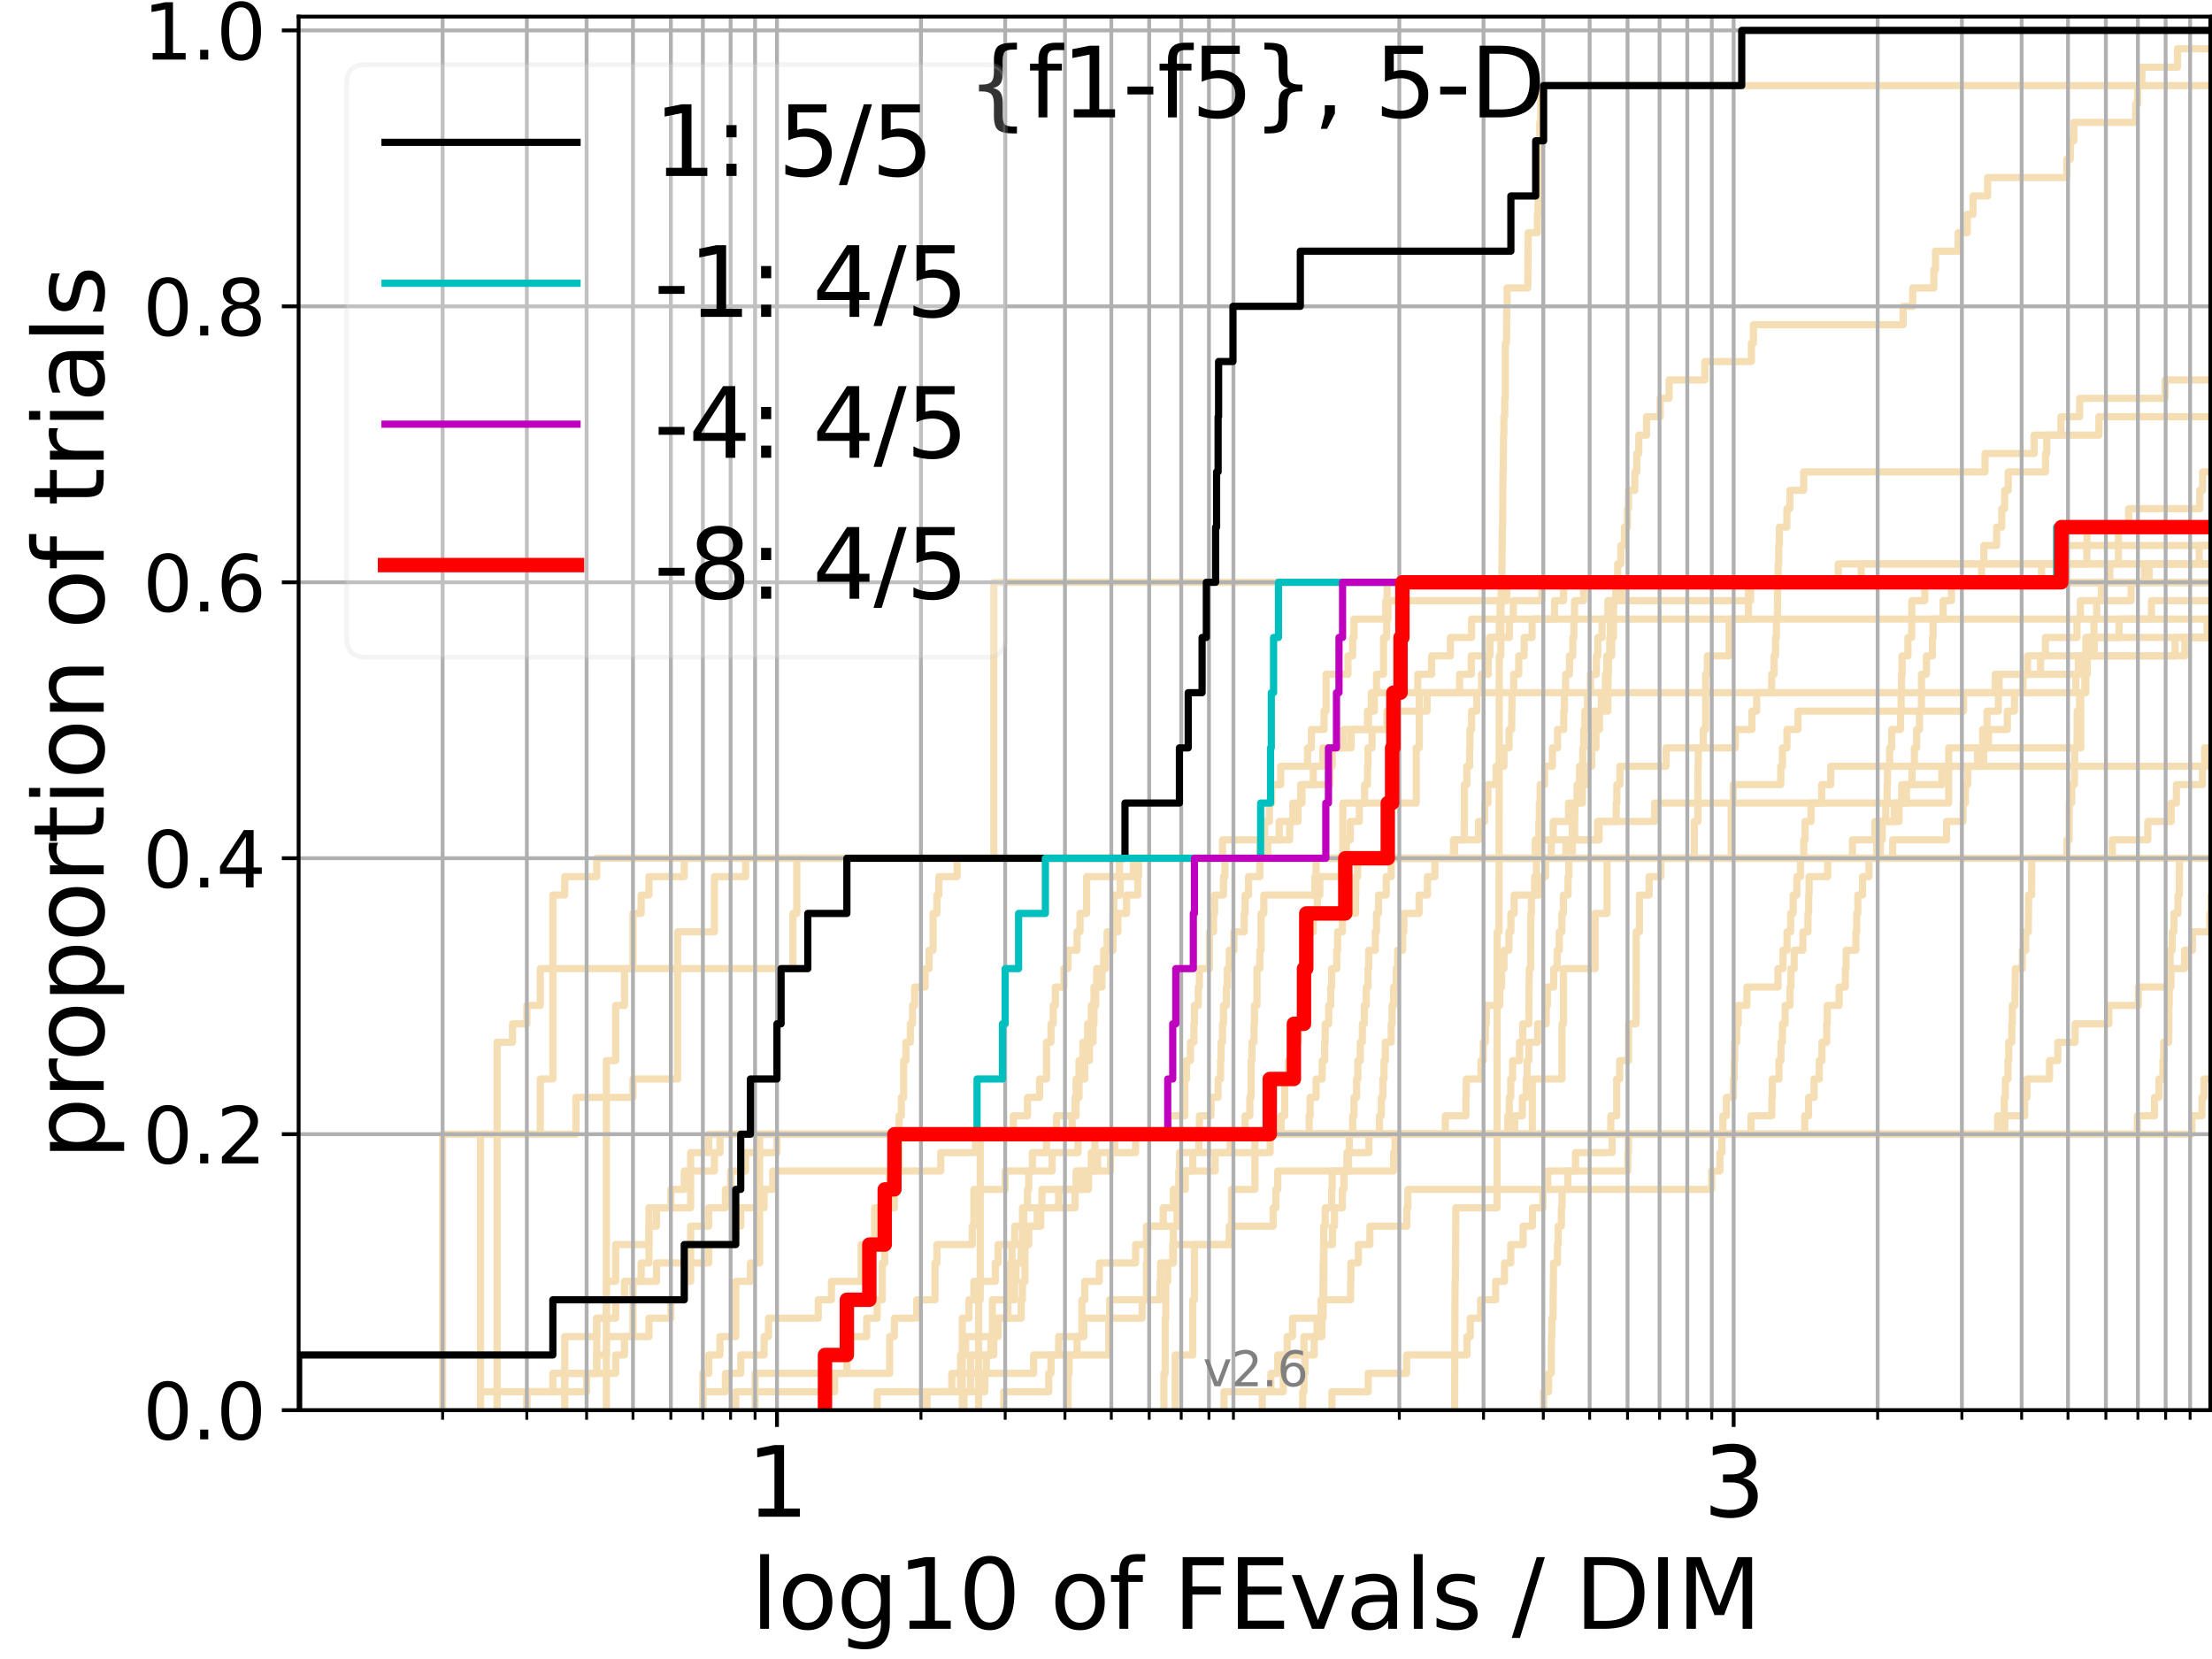 <?xml version="1.0" encoding="utf-8" standalone="no"?>
<!DOCTYPE svg PUBLIC "-//W3C//DTD SVG 1.1//EN"
  "http://www.w3.org/Graphics/SVG/1.1/DTD/svg11.dtd">
<svg xmlns:xlink="http://www.w3.org/1999/xlink" width="460.8pt" height="345.6pt" viewBox="0 0 460.8 345.6" xmlns="http://www.w3.org/2000/svg" version="1.1">
 <defs>
  <style type="text/css">*{stroke-linejoin: round; stroke-linecap: butt}</style>
 </defs>
 <g id="figure_1">
  <g id="patch_1">
   <path d="M 0 345.6 
L 460.8 345.6 
L 460.8 0 
L 0 0 
z
" style="fill: #ffffff"/>
  </g>
  <g id="axes_1">
   <g id="patch_2">
    <path d="M 62.208 293.76 
L 460.8 293.76 
L 460.8 3.456 
L 62.208 3.456 
z
" style="fill: #ffffff"/>
   </g>
   <g id="line2d_1">
    <path d="M 242.459 293.76 
L 242.459 289.928 
L 242.459 289.928 
L 242.459 286.095 
L 242.727 286.095 
L 242.727 282.263 
L 242.727 282.263 
L 242.727 278.43 
L 242.727 278.43 
L 242.727 274.598 
L 242.861 274.598 
L 242.861 270.766 
L 242.861 270.766 
L 242.861 266.933 
L 243.258 266.933 
L 243.258 263.101 
L 244.43 263.101 
L 244.43 259.268 
L 244.43 259.268 
L 244.43 255.436 
L 245.194 255.436 
L 245.194 251.604 
L 245.57 251.604 
L 245.57 247.771 
L 246.925 247.771 
L 246.925 243.939 
L 248.473 243.939 
L 248.473 240.106 
L 249.741 240.106 
L 249.741 236.274 
L 259.375 236.274 
L 259.375 232.442 
L 260.363 232.442 
L 260.363 228.609 
L 260.629 228.609 
L 260.629 224.777 
L 260.629 224.777 
L 260.629 220.944 
L 260.806 220.944 
L 260.806 217.112 
L 261.243 217.112 
L 261.243 213.28 
L 261.33 213.28 
L 261.33 209.447 
L 261.848 209.447 
L 261.848 205.615 
L 261.848 205.615 
L 261.848 201.782 
L 262.445 201.782 
L 262.445 197.95 
L 262.699 197.95 
L 262.699 194.118 
L 262.699 194.118 
L 262.699 190.285 
L 263.284 190.285 
L 263.284 186.453 
L 273.91 186.453 
L 273.91 182.621 
L 274.169 182.621 
L 274.169 178.788 
L 280.47 178.788 
L 280.47 174.956 
L 281.299 174.956 
L 281.299 171.123 
L 283.175 171.123 
L 283.175 167.291 
L 284.263 167.291 
L 284.263 163.459 
L 284.873 163.459 
L 284.873 159.626 
L 284.973 159.626 
L 284.973 155.794 
L 285.821 155.794 
L 285.821 151.961 
L 288.915 151.961 
L 288.915 148.129 
L 297.285 148.129 
L 297.285 144.297 
L 304.069 144.297 
L 304.069 140.464 
L 306.492 140.464 
L 306.492 136.632 
L 310.355 136.632 
L 310.355 132.799 
L 314.439 132.799 
L 314.439 128.967 
L 314.439 128.967 
L 314.439 128.967 
L 460.8 128.967 
" clip-path="url(#p8dd29a88f7)" style="fill: none; stroke: #f5deb3; stroke-width: 1.5; stroke-linecap: square"/>
   </g>
   <g id="line2d_2">
    <path d="M 203.868 293.76 
L 203.868 282.263 
L 203.868 282.263 
L 203.868 270.766 
L 204.194 270.766 
L 204.194 259.268 
L 204.194 259.268 
L 204.194 247.771 
L 204.194 247.771 
L 204.194 236.274 
L 319.209 236.274 
L 319.209 224.777 
L 325.386 224.777 
L 325.386 213.28 
L 325.701 213.28 
L 325.701 201.782 
L 332.299 201.782 
L 332.299 190.285 
L 334.773 190.285 
L 334.773 178.788 
L 360.646 178.788 
L 360.646 167.291 
L 405.938 167.291 
L 405.938 155.794 
L 433.458 155.794 
L 433.458 144.297 
L 434.521 144.297 
L 434.521 132.799 
L 434.521 132.799 
L 434.521 132.799 
L 460.8 132.799 
" clip-path="url(#p8dd29a88f7)" style="fill: none; stroke: #f5deb3; stroke-width: 1.5; stroke-linecap: square"/>
   </g>
   <g id="line2d_3">
    <path d="M 126.327 293.76 
L 126.327 289.928 
L 126.327 289.928 
L 126.327 286.095 
L 126.327 286.095 
L 126.327 282.263 
L 126.327 282.263 
L 126.327 278.43 
L 126.327 278.43 
L 126.327 274.598 
L 126.327 274.598 
L 126.327 270.766 
L 126.327 270.766 
L 126.327 266.933 
L 126.327 266.933 
L 126.327 263.101 
L 126.327 263.101 
L 126.327 259.268 
L 126.327 259.268 
L 126.327 255.436 
L 126.327 255.436 
L 126.327 251.604 
L 126.327 251.604 
L 126.327 247.771 
L 126.327 247.771 
L 126.327 243.939 
L 126.327 243.939 
L 126.327 240.106 
L 126.327 240.106 
L 126.327 236.274 
L 126.327 236.274 
L 126.327 232.442 
L 126.327 232.442 
L 126.327 228.609 
L 126.327 228.609 
L 126.327 224.777 
L 126.327 224.777 
L 126.327 220.944 
L 128.25 220.944 
L 128.25 217.112 
L 128.25 217.112 
L 128.25 213.28 
L 128.25 213.28 
L 128.25 209.447 
L 130.092 209.447 
L 130.092 205.615 
L 130.092 205.615 
L 130.092 201.782 
L 131.859 201.782 
L 131.859 197.95 
L 131.859 197.95 
L 131.859 194.118 
L 131.859 194.118 
L 131.859 190.285 
L 133.556 190.285 
L 133.556 186.453 
L 135.189 186.453 
L 135.189 182.621 
L 142.542 182.621 
L 142.542 178.788 
L 391.707 178.788 
L 391.707 174.956 
L 392.107 174.956 
L 392.107 171.123 
L 394.603 171.123 
L 394.603 167.291 
L 397.148 167.291 
L 397.148 163.459 
L 404.516 163.459 
L 404.516 159.626 
L 411.957 159.626 
L 411.957 155.794 
L 413.035 155.794 
L 413.035 151.961 
L 413.944 151.961 
L 413.944 148.129 
L 416.289 148.129 
L 416.289 144.297 
L 432.446 144.297 
L 432.446 140.464 
L 432.958 140.464 
L 432.958 136.632 
L 436.263 136.632 
L 436.263 132.799 
L 441.435 132.799 
L 441.435 128.967 
L 448.182 128.967 
L 448.182 125.135 
L 448.182 125.135 
L 448.182 125.135 
L 460.8 125.135 
" clip-path="url(#p8dd29a88f7)" style="fill: none; stroke: #f5deb3; stroke-width: 1.5; stroke-linecap: square"/>
   </g>
   <g id="line2d_4">
    <path d="M 100.095 293.76 
L 100.095 289.928 
L 117.642 289.928 
L 117.642 286.095 
L 128.25 286.095 
L 128.25 282.263 
L 130.092 282.263 
L 130.092 278.43 
L 135.189 278.43 
L 135.189 274.598 
L 139.749 274.598 
L 139.749 270.766 
L 142.542 270.766 
L 142.542 266.933 
L 143.874 266.933 
L 143.874 263.101 
L 143.874 263.101 
L 143.874 259.268 
L 143.874 259.268 
L 143.874 255.436 
L 147.639 255.436 
L 147.639 251.604 
L 151.103 251.604 
L 151.103 247.771 
L 152.199 247.771 
L 152.199 243.939 
L 155.329 243.939 
L 155.329 240.106 
L 161.856 240.106 
L 161.856 236.274 
L 249.854 236.274 
L 249.854 232.442 
L 252.277 232.442 
L 252.277 228.609 
L 253.752 228.609 
L 253.752 224.777 
L 254.266 224.777 
L 254.266 220.944 
L 254.368 220.944 
L 254.368 217.112 
L 254.673 217.112 
L 254.673 213.28 
L 254.876 213.28 
L 254.876 209.447 
L 255.477 209.447 
L 255.477 205.615 
L 255.675 205.615 
L 255.675 201.782 
L 256.07 201.782 
L 256.07 197.95 
L 257.04 197.95 
L 257.04 194.118 
L 259.193 194.118 
L 259.193 190.285 
L 259.375 190.285 
L 259.375 186.453 
L 260.096 186.453 
L 260.096 182.621 
L 262.445 182.621 
L 262.445 178.788 
L 302.788 178.788 
L 302.788 174.956 
L 305.03 174.956 
L 305.03 171.123 
L 305.061 171.123 
L 305.061 167.291 
L 305.061 167.291 
L 305.061 163.459 
L 305.564 163.459 
L 305.564 159.626 
L 306.155 159.626 
L 306.155 155.794 
L 306.216 155.794 
L 306.216 151.961 
L 306.554 151.961 
L 306.554 148.129 
L 307.64 148.129 
L 307.64 144.297 
L 308.642 144.297 
L 308.642 140.464 
L 310.018 140.464 
L 310.018 136.632 
L 310.299 136.632 
L 310.299 132.799 
L 312.325 132.799 
L 312.325 128.967 
L 312.485 128.967 
L 312.485 125.135 
L 313.382 125.135 
L 313.382 121.302 
L 313.382 121.302 
L 313.382 121.302 
L 460.8 121.302 
" clip-path="url(#p8dd29a88f7)" style="fill: none; stroke: #f5deb3; stroke-width: 1.5; stroke-linecap: square"/>
   </g>
   <g id="line2d_5">
    <path d="M 254.976 293.76 
L 254.976 289.928 
L 264.754 289.928 
L 264.754 286.095 
L 266.176 286.095 
L 266.176 282.263 
L 268.15 282.263 
L 268.15 278.43 
L 269.249 278.43 
L 269.249 274.598 
L 275.191 274.598 
L 275.191 270.766 
L 281.354 270.766 
L 281.354 266.933 
L 281.409 266.933 
L 281.409 263.101 
L 282.965 263.101 
L 282.965 259.268 
L 285.374 259.268 
L 285.374 255.436 
L 293.073 255.436 
L 293.073 251.604 
L 293.281 251.604 
L 293.281 247.771 
L 356.563 247.771 
L 356.563 243.939 
L 358.289 243.939 
L 358.289 240.106 
L 358.703 240.106 
L 358.703 236.274 
L 358.913 236.274 
L 358.913 232.442 
L 359.636 232.442 
L 359.636 228.609 
L 361.091 228.609 
L 361.091 224.777 
L 361.255 224.777 
L 361.255 220.944 
L 361.359 220.944 
L 361.359 217.112 
L 361.787 217.112 
L 361.787 213.28 
L 362.102 213.28 
L 362.102 209.447 
L 363.917 209.447 
L 363.917 205.615 
L 370.391 205.615 
L 370.391 201.782 
L 371.434 201.782 
L 371.434 197.95 
L 372.265 197.95 
L 372.265 194.118 
L 373.028 194.118 
L 373.028 190.285 
L 373.545 190.285 
L 373.545 186.453 
L 374.318 186.453 
L 374.318 182.621 
L 375.09 182.621 
L 375.09 178.788 
L 375.756 178.788 
L 375.756 174.956 
L 376.033 174.956 
L 376.033 171.123 
L 377.267 171.123 
L 377.267 167.291 
L 379.493 167.291 
L 379.493 163.459 
L 381.383 163.459 
L 381.383 159.626 
L 381.383 159.626 
L 381.383 159.626 
L 460.8 159.626 
" clip-path="url(#p8dd29a88f7)" style="fill: none; stroke: #f5deb3; stroke-width: 1.5; stroke-linecap: square"/>
   </g>
   <g id="line2d_6"/>
   <g id="line2d_7">
    <path d="M 200.812 293.76 
L 200.812 289.928 
L 202.197 289.928 
L 202.197 286.095 
L 205.477 286.095 
L 205.477 282.263 
L 207.028 282.263 
L 207.028 278.43 
L 207.933 278.43 
L 207.933 274.598 
L 209.973 274.598 
L 209.973 266.933 
L 210.539 266.933 
L 210.539 263.101 
L 210.819 263.101 
L 210.819 259.268 
L 211.374 259.268 
L 211.374 255.436 
L 212.997 255.436 
L 212.997 251.604 
L 214.046 251.604 
L 214.046 247.771 
L 214.304 247.771 
L 214.304 243.939 
L 215.07 243.939 
L 215.07 240.106 
L 218.005 240.106 
L 218.005 236.274 
L 281.79 236.274 
L 281.79 232.442 
L 282.06 232.442 
L 282.06 228.609 
L 282.594 228.609 
L 282.594 224.777 
L 282.859 224.777 
L 282.859 220.944 
L 283.385 220.944 
L 283.385 217.112 
L 283.8 217.112 
L 283.8 213.28 
L 284.212 213.28 
L 284.212 209.447 
L 284.62 209.447 
L 284.62 205.615 
L 284.973 205.615 
L 284.973 201.782 
L 285.124 201.782 
L 285.124 197.95 
L 286.506 197.95 
L 286.506 194.118 
L 286.748 194.118 
L 286.748 190.285 
L 287.181 190.285 
L 287.181 186.453 
L 288.777 186.453 
L 288.777 182.621 
L 289.824 182.621 
L 289.824 178.788 
L 327.565 178.788 
L 327.565 174.956 
L 327.995 174.956 
L 328.088 167.291 
L 328.532 167.291 
L 328.532 163.459 
L 329.062 163.459 
L 329.062 159.626 
L 329.711 159.626 
L 329.711 155.794 
L 329.925 155.794 
L 329.925 151.961 
L 330.156 151.961 
L 330.156 148.129 
L 330.719 148.129 
L 330.719 144.297 
L 331.327 144.297 
L 331.327 140.464 
L 332.551 140.464 
L 332.551 136.632 
L 332.852 136.632 
L 332.852 132.799 
L 333.741 132.799 
L 333.741 128.967 
L 334.947 128.967 
L 334.947 125.135 
L 364.682 125.135 
L 364.682 121.302 
L 446.754 121.302 
L 446.754 117.47 
L 461.8 117.47 
L 461.8 117.47 
" clip-path="url(#p8dd29a88f7)" style="fill: none; stroke: #f5deb3; stroke-width: 1.5; stroke-linecap: square"/>
   </g>
   <g id="line2d_8">
    <path d="M 321.562 293.76 
L 321.562 289.928 
L 322.608 289.928 
L 322.608 286.095 
L 323.153 286.095 
L 323.195 278.43 
L 323.278 278.43 
L 323.278 274.598 
L 323.526 274.598 
L 323.63 263.101 
L 324.446 263.101 
L 324.446 259.268 
L 324.587 259.268 
L 324.587 255.436 
L 325.267 255.436 
L 325.267 251.604 
L 325.405 251.604 
L 325.405 247.771 
L 326.614 247.771 
L 326.614 243.939 
L 339.102 243.939 
L 339.102 240.106 
L 339.217 240.106 
L 339.217 236.274 
L 445.243 236.274 
L 445.243 232.442 
L 448.834 232.442 
L 448.834 228.609 
L 449.752 228.609 
L 449.752 224.777 
L 450.579 224.777 
L 450.579 220.944 
L 450.734 220.944 
L 450.734 217.112 
L 451.774 217.112 
L 451.826 209.447 
L 451.893 209.447 
L 451.91 201.782 
L 452.073 201.782 
L 452.073 197.95 
L 452.506 197.95 
L 452.506 194.118 
L 452.872 194.118 
L 452.872 190.285 
L 453.715 190.285 
L 453.715 186.453 
L 453.978 186.453 
L 454.029 178.788 
L 461.8 178.788 
L 461.8 178.788 
" clip-path="url(#p8dd29a88f7)" style="fill: none; stroke: #f5deb3; stroke-width: 1.5; stroke-linecap: square"/>
   </g>
   <g id="line2d_9">
    <path d="M 146.42 293.76 
L 146.42 289.928 
L 151.103 289.928 
L 151.103 286.095 
L 154.31 286.095 
L 154.31 282.263 
L 159.178 282.263 
L 159.178 278.43 
L 160.089 278.43 
L 160.089 274.598 
L 170.461 274.598 
L 170.461 270.766 
L 173.21 270.766 
L 173.21 266.933 
L 179.403 266.933 
L 179.403 263.101 
L 179.403 263.101 
L 179.403 259.268 
L 182.196 259.268 
L 182.196 255.436 
L 182.196 255.436 
L 182.196 251.604 
L 184.82 251.604 
L 184.82 247.771 
L 185.326 247.771 
L 185.326 243.939 
L 185.826 243.939 
L 185.826 240.106 
L 186.321 240.106 
L 186.321 236.274 
L 272.724 236.274 
L 272.724 232.442 
L 272.924 232.442 
L 272.924 228.609 
L 274.169 228.609 
L 274.169 224.777 
L 275.442 224.777 
L 275.442 220.944 
L 275.941 220.944 
L 275.941 217.112 
L 276.065 217.112 
L 276.065 213.28 
L 276.8 213.28 
L 276.8 209.447 
L 277.224 209.447 
L 277.224 205.615 
L 277.404 205.615 
L 277.404 201.782 
L 278.47 201.782 
L 278.47 197.95 
L 278.645 197.95 
L 278.645 194.118 
L 279.624 194.118 
L 279.624 190.285 
L 282.381 190.285 
L 282.381 186.453 
L 282.435 186.453 
L 282.435 182.621 
L 282.807 182.621 
L 282.807 178.788 
L 319.821 178.788 
L 319.821 174.956 
L 320.579 174.956 
L 320.579 171.123 
L 320.667 171.123 
L 320.667 167.291 
L 320.843 167.291 
L 320.843 163.459 
L 321.756 163.459 
L 321.756 159.626 
L 323.402 159.626 
L 323.402 155.794 
L 324.466 155.794 
L 324.466 151.961 
L 325.76 151.961 
L 325.76 148.129 
L 325.897 148.129 
L 325.897 144.297 
L 326.15 144.297 
L 326.15 140.464 
L 326.959 140.464 
L 326.959 136.632 
L 327.64 136.632 
L 327.64 132.799 
L 327.865 132.799 
L 327.865 128.967 
L 327.995 128.967 
L 327.995 125.135 
L 329.89 125.135 
L 329.89 121.302 
L 429.673 121.302 
L 429.673 117.47 
L 458.132 117.47 
L 458.132 113.637 
L 461.8 113.637 
" clip-path="url(#p8dd29a88f7)" style="fill: none; stroke: #f5deb3; stroke-width: 1.5; stroke-linecap: square"/>
   </g>
   <g id="line2d_10">
    <path d="M 192.283 293.76 
L 192.283 289.928 
L 200.102 289.928 
L 200.102 286.095 
L 200.458 286.095 
L 200.458 274.598 
L 201.854 274.598 
L 201.854 270.766 
L 202.873 270.766 
L 202.873 266.933 
L 207.332 266.933 
L 207.332 263.101 
L 207.933 263.101 
L 207.933 259.268 
L 213.786 259.268 
L 213.786 255.436 
L 216.807 255.436 
L 216.807 251.604 
L 223.961 251.604 
L 223.961 247.771 
L 224.167 247.771 
L 224.167 243.939 
L 231.333 243.939 
L 231.333 240.106 
L 232.194 240.106 
L 232.194 236.274 
L 417.64 236.274 
L 417.64 232.442 
L 421.783 232.442 
L 421.783 228.609 
L 422.252 228.609 
L 422.252 224.777 
L 426.958 224.777 
L 426.958 220.944 
L 428.688 220.944 
L 428.688 217.112 
L 432.278 217.112 
L 432.278 213.28 
L 439.305 213.28 
L 439.305 209.447 
L 445.468 209.447 
L 445.468 205.615 
L 452.251 205.615 
L 452.251 201.782 
L 455.072 201.782 
L 455.072 197.95 
L 456.736 197.95 
L 456.736 194.118 
L 460.344 194.118 
L 460.344 190.285 
L 460.631 190.285 
L 460.631 186.453 
L 461.8 186.453 
L 461.8 186.453 
" clip-path="url(#p8dd29a88f7)" style="fill: none; stroke: #f5deb3; stroke-width: 1.5; stroke-linecap: square"/>
   </g>
   <g id="line2d_11">
    <path d="M 109.752 293.76 
L 109.752 289.928 
L 122.202 289.928 
L 122.202 286.095 
L 124.313 286.095 
L 124.313 282.263 
L 124.313 282.263 
L 124.313 278.43 
L 124.313 278.43 
L 124.313 274.598 
L 126.327 274.598 
L 126.327 270.766 
L 126.327 270.766 
L 126.327 266.933 
L 128.25 266.933 
L 128.25 263.101 
L 128.25 263.101 
L 128.25 259.268 
L 135.189 259.268 
L 135.189 255.436 
L 135.189 255.436 
L 135.189 251.604 
L 143.874 251.604 
L 143.874 247.771 
L 143.874 247.771 
L 143.874 243.939 
L 148.825 243.939 
L 148.825 240.106 
L 149.979 240.106 
L 149.979 236.274 
L 243.39 236.274 
L 243.39 232.442 
L 246.804 232.442 
L 246.804 228.609 
L 246.804 228.609 
L 246.804 224.777 
L 247.167 224.777 
L 247.167 220.944 
L 248.002 220.944 
L 248.002 217.112 
L 248.706 217.112 
L 248.706 213.28 
L 248.822 213.28 
L 248.822 209.447 
L 249.627 209.447 
L 249.627 205.615 
L 249.854 205.615 
L 249.854 201.782 
L 251.955 201.782 
L 251.955 197.95 
L 251.955 197.95 
L 251.955 194.118 
L 252.81 194.118 
L 252.81 190.285 
L 253.021 190.285 
L 253.021 186.453 
L 254.876 186.453 
L 254.876 182.621 
L 255.177 182.621 
L 255.177 178.788 
L 461.8 178.788 
" clip-path="url(#p8dd29a88f7)" style="fill: none; stroke: #f5deb3; stroke-width: 1.5; stroke-linecap: square"/>
   </g>
   <g id="line2d_12">
    <path d="M 103.559 293.76 
L 103.559 289.928 
L 103.559 289.928 
L 103.559 286.095 
L 103.559 286.095 
L 103.559 282.263 
L 103.559 282.263 
L 103.559 278.43 
L 103.559 278.43 
L 103.559 274.598 
L 103.559 274.598 
L 103.559 270.766 
L 103.559 270.766 
L 103.559 266.933 
L 103.559 266.933 
L 103.559 263.101 
L 103.559 263.101 
L 103.559 259.268 
L 103.559 259.268 
L 103.559 255.436 
L 103.559 255.436 
L 103.559 251.604 
L 103.559 251.604 
L 103.559 247.771 
L 103.559 247.771 
L 103.559 243.939 
L 103.559 243.939 
L 103.559 240.106 
L 103.559 240.106 
L 103.559 236.274 
L 119.982 236.274 
L 119.982 232.442 
L 119.982 232.442 
L 119.982 228.609 
L 131.859 228.609 
L 131.859 224.777 
L 141.168 224.777 
L 141.168 220.944 
L 141.168 220.944 
L 141.168 217.112 
L 141.168 217.112 
L 141.168 213.28 
L 141.168 213.28 
L 141.168 209.447 
L 141.168 209.447 
L 141.168 205.615 
L 141.168 205.615 
L 141.168 201.782 
L 141.168 201.782 
L 141.168 197.95 
L 141.168 197.95 
L 141.168 194.118 
L 148.825 194.118 
L 148.825 190.285 
L 148.825 190.285 
L 148.825 186.453 
L 148.825 186.453 
L 148.825 182.621 
L 155.329 182.621 
L 155.329 178.788 
L 262.445 178.788 
L 262.445 174.956 
L 263.45 174.956 
L 263.45 171.123 
L 264.432 171.123 
L 264.432 167.291 
L 264.914 167.291 
L 264.914 163.459 
L 266.793 163.459 
L 266.793 159.626 
L 272.389 159.626 
L 272.389 155.794 
L 273.189 155.794 
L 273.189 151.961 
L 275.817 151.961 
L 275.817 148.129 
L 276.25 148.129 
L 276.25 144.297 
L 276.25 144.297 
L 276.25 140.464 
L 280.803 140.464 
L 280.803 136.632 
L 281.79 136.632 
L 281.79 132.799 
L 282.06 132.799 
L 282.06 128.967 
L 288.684 128.967 
L 288.684 125.135 
L 288.961 125.135 
L 288.961 121.302 
L 288.961 121.302 
L 288.961 121.302 
L 460.8 121.302 
" clip-path="url(#p8dd29a88f7)" style="fill: none; stroke: #f5deb3; stroke-width: 1.5; stroke-linecap: square"/>
   </g>
   <g id="line2d_13">
    <path d="M 244.813 293.76 
L 244.813 289.928 
L 244.813 289.928 
L 244.813 286.095 
L 244.813 286.095 
L 244.813 282.263 
L 248.473 282.263 
L 248.473 278.43 
L 248.473 278.43 
L 248.473 274.598 
L 248.473 274.598 
L 248.473 270.766 
L 248.822 270.766 
L 248.822 266.933 
L 248.822 266.933 
L 248.822 263.101 
L 248.822 263.101 
L 248.822 259.268 
L 256.558 259.268 
L 256.558 255.436 
L 256.558 255.436 
L 256.558 251.604 
L 256.558 251.604 
L 256.558 247.771 
L 261.417 247.771 
L 261.417 243.939 
L 261.417 243.939 
L 261.417 240.106 
L 261.417 240.106 
L 261.417 236.274 
L 335.561 236.274 
L 335.561 232.442 
L 336.794 232.442 
L 336.794 228.609 
L 336.794 228.609 
L 336.794 224.777 
L 337.398 224.777 
L 337.398 220.944 
L 339.26 220.944 
L 339.26 217.112 
L 339.26 217.112 
L 339.26 213.28 
L 340.825 213.28 
L 340.825 209.447 
L 340.825 209.447 
L 340.825 205.615 
L 340.853 205.615 
L 340.853 201.782 
L 340.853 201.782 
L 340.853 197.95 
L 340.853 197.95 
L 340.853 194.118 
L 341.525 194.118 
L 341.525 190.285 
L 341.525 190.285 
L 341.525 186.453 
L 343.535 186.453 
L 343.535 182.621 
L 345.975 182.621 
L 345.975 178.788 
L 352.952 178.788 
L 352.952 174.956 
L 352.952 174.956 
L 352.952 171.123 
L 353.699 171.123 
L 353.699 167.291 
L 353.699 167.291 
L 353.699 163.459 
L 353.709 163.459 
L 353.709 159.626 
L 353.781 159.626 
L 353.781 155.794 
L 354.835 155.794 
L 354.835 151.961 
L 355.313 151.961 
L 355.313 148.129 
L 355.313 148.129 
L 355.313 144.297 
L 355.313 144.297 
L 355.313 140.464 
L 355.668 140.464 
L 355.668 136.632 
L 360.206 136.632 
L 360.206 132.799 
L 360.206 132.799 
L 360.206 128.967 
L 364.233 128.967 
L 364.233 125.135 
L 364.233 125.135 
L 364.233 121.302 
L 364.233 121.302 
L 364.233 121.302 
L 460.8 121.302 
" clip-path="url(#p8dd29a88f7)" style="fill: none; stroke: #f5deb3; stroke-width: 1.5; stroke-linecap: square"/>
   </g>
   <g id="line2d_14">
    <path d="M 146.42 293.76 
L 146.42 289.928 
L 146.42 289.928 
L 146.42 286.095 
L 147.639 286.095 
L 147.639 282.263 
L 149.979 282.263 
L 149.979 278.43 
L 153.268 278.43 
L 153.268 274.598 
L 153.268 274.598 
L 153.268 270.766 
L 153.268 270.766 
L 153.268 266.933 
L 156.324 266.933 
L 156.324 263.101 
L 158.247 263.101 
L 158.247 259.268 
L 158.247 259.268 
L 158.247 255.436 
L 158.247 255.436 
L 158.247 251.604 
L 158.247 251.604 
L 158.247 247.771 
L 158.247 247.771 
L 158.247 243.939 
L 158.247 243.939 
L 158.247 240.106 
L 158.247 240.106 
L 158.247 236.274 
L 211.097 236.274 
L 211.097 232.442 
L 214.046 232.442 
L 214.046 228.609 
L 216.563 228.609 
L 216.563 224.777 
L 218.005 224.777 
L 218.005 220.944 
L 218.005 220.944 
L 218.005 217.112 
L 218.941 217.112 
L 218.941 213.28 
L 219.402 213.28 
L 219.402 209.447 
L 219.857 209.447 
L 219.857 205.615 
L 221.633 205.615 
L 221.633 201.782 
L 222.494 201.782 
L 222.494 197.95 
L 224.371 197.95 
L 224.371 194.118 
L 224.98 194.118 
L 224.98 190.285 
L 226.366 190.285 
L 226.366 186.453 
L 226.366 186.453 
L 226.366 182.621 
L 233.204 182.621 
L 233.204 178.788 
L 326.208 178.788 
L 326.208 174.956 
L 332.802 174.956 
L 332.802 171.123 
L 344.69 171.123 
L 344.69 167.291 
L 361.056 167.291 
L 361.056 163.459 
L 370.96 163.459 
L 370.96 159.626 
L 371.311 159.626 
L 371.311 155.794 
L 372.252 155.794 
L 372.252 151.961 
L 374.554 151.961 
L 374.554 148.129 
L 409.049 148.129 
L 409.049 144.297 
L 416.446 144.297 
L 416.446 140.464 
L 433.586 140.464 
L 433.586 136.632 
L 455.137 136.632 
L 455.137 132.799 
L 455.137 132.799 
L 455.137 132.799 
L 460.8 132.799 
" clip-path="url(#p8dd29a88f7)" style="fill: none; stroke: #f5deb3; stroke-width: 1.5; stroke-linecap: square"/>
   </g>
   <g id="line2d_15">
    <path clip-path="url(#p8dd29a88f7)" style="fill: none; stroke: #f5deb3; stroke-width: 1.5; stroke-linecap: square"/>
   </g>
   <g id="line2d_16">
    <path d="M 262.951 293.76 
L 262.951 289.928 
L 267.326 289.928 
L 267.326 282.263 
L 271.642 282.263 
L 271.642 278.43 
L 274.363 278.43 
L 274.363 274.598 
L 275.567 274.598 
L 275.63 263.101 
L 275.692 263.101 
L 275.755 255.436 
L 276.065 255.436 
L 276.065 251.604 
L 277.404 251.604 
L 277.404 247.771 
L 277.524 247.771 
L 277.524 243.939 
L 280.581 243.939 
L 280.581 240.106 
L 285.174 240.106 
L 285.174 236.274 
L 315.545 236.274 
L 315.545 232.442 
L 317.13 232.442 
L 317.13 228.609 
L 317.936 228.609 
L 317.936 224.777 
L 318.124 224.777 
L 318.124 220.944 
L 318.473 220.944 
L 318.473 217.112 
L 320.313 217.112 
L 320.313 213.28 
L 322.099 213.28 
L 322.099 209.447 
L 322.354 209.447 
L 322.354 205.615 
L 323.671 205.615 
L 323.671 201.782 
L 324.385 201.782 
L 324.385 197.95 
L 324.828 197.95 
L 324.828 194.118 
L 325.366 194.118 
L 325.366 190.285 
L 325.681 190.285 
L 325.681 186.453 
L 326.652 186.453 
L 326.652 182.621 
L 326.806 182.621 
L 326.806 178.788 
L 326.92 178.788 
L 326.92 174.956 
L 327.546 174.956 
L 327.546 171.123 
L 327.883 171.123 
L 327.883 167.291 
L 329.639 167.291 
L 329.639 163.459 
L 330.684 163.459 
L 330.684 159.626 
L 331.585 159.626 
L 331.585 155.794 
L 332.467 155.794 
L 332.467 151.961 
L 333.2 151.961 
L 333.2 148.129 
L 334.931 148.129 
L 334.995 140.464 
L 335.058 140.464 
L 335.058 136.632 
L 335.733 136.632 
L 335.733 132.799 
L 336.105 132.799 
L 336.151 125.135 
L 336.596 125.135 
L 336.596 121.302 
L 336.992 121.302 
L 336.992 117.47 
L 337.652 117.47 
L 337.652 113.637 
L 338.391 113.637 
L 338.391 109.805 
L 339.03 109.805 
L 339.03 105.973 
L 339.246 105.973 
L 339.246 102.14 
L 340.561 102.14 
L 340.561 98.308 
L 340.977 98.308 
L 340.977 94.475 
L 341.389 94.475 
L 341.389 90.643 
L 342.998 90.643 
L 342.998 86.811 
L 345.839 86.811 
L 345.839 82.978 
L 347.709 82.978 
L 347.709 79.146 
L 355.144 79.146 
L 355.144 75.313 
L 364.857 75.313 
L 364.857 71.481 
L 365.276 71.481 
L 365.276 67.649 
L 396.457 67.649 
L 396.457 63.816 
L 398.454 63.816 
L 398.454 59.984 
L 402.864 59.984 
L 402.864 56.151 
L 403.209 56.151 
L 403.209 52.319 
L 407.903 52.319 
L 407.903 48.487 
L 409.82 48.487 
L 409.82 44.654 
L 411.018 44.654 
L 411.018 40.822 
L 414.051 40.822 
L 414.051 36.989 
L 430.547 36.989 
L 430.547 33.157 
L 431.282 33.157 
L 431.282 29.325 
L 432.023 29.325 
L 432.023 25.492 
L 444.902 25.492 
L 444.902 21.66 
L 445.313 21.66 
L 445.313 17.827 
L 446.193 17.827 
L 446.193 13.995 
L 453.62 13.995 
L 453.62 10.163 
L 461.8 10.163 
L 461.8 10.163 
" clip-path="url(#p8dd29a88f7)" style="fill: none; stroke: #f5deb3; stroke-width: 1.5; stroke-linecap: square"/>
   </g>
   <g id="line2d_17">
    <path d="M 200.458 293.76 
L 200.458 289.928 
L 205.16 289.928 
L 205.16 286.095 
L 215.323 286.095 
L 215.323 282.263 
L 224.371 282.263 
L 224.371 278.43 
L 225.777 278.43 
L 225.777 274.598 
L 237.93 274.598 
L 237.93 270.766 
L 241.645 270.766 
L 241.645 266.933 
L 241.782 266.933 
L 241.782 263.101 
L 244.301 263.101 
L 244.301 259.268 
L 256.07 259.268 
L 256.07 255.436 
L 265.233 255.436 
L 265.233 251.604 
L 265.785 251.604 
L 265.785 247.771 
L 266.176 247.771 
L 266.176 243.939 
L 290.316 243.939 
L 290.316 240.106 
L 290.626 240.106 
L 290.626 236.274 
L 375.947 236.274 
L 375.947 232.442 
L 376.757 232.442 
L 376.757 228.609 
L 377.895 228.609 
L 377.895 224.777 
L 378.98 224.777 
L 378.98 220.944 
L 379.544 220.944 
L 379.544 217.112 
L 380.534 217.112 
L 380.534 213.28 
L 380.656 213.28 
L 380.656 209.447 
L 383.121 209.447 
L 383.121 205.615 
L 384.419 205.615 
L 384.419 201.782 
L 384.581 201.782 
L 384.581 197.95 
L 386.618 197.95 
L 386.618 194.118 
L 386.781 194.118 
L 386.781 190.285 
L 387.019 190.285 
L 387.019 186.453 
L 387.994 186.453 
L 387.994 182.621 
L 389.341 182.621 
L 389.341 178.788 
L 390.962 178.788 
L 390.962 174.956 
L 391.954 174.956 
L 391.954 171.123 
L 395.594 171.123 
L 395.594 167.291 
L 396.161 167.291 
L 396.161 163.459 
L 398.311 163.459 
L 398.311 159.626 
L 398.793 159.626 
L 398.793 155.794 
L 399.272 155.794 
L 399.272 151.961 
L 399.871 151.961 
L 399.871 148.129 
L 400.262 148.129 
L 400.262 144.297 
L 400.272 144.297 
L 400.272 140.464 
L 401.325 140.464 
L 401.325 136.632 
L 402.546 136.632 
L 402.546 132.799 
L 402.692 132.799 
L 402.692 128.967 
L 404.791 128.967 
L 404.791 125.135 
L 406.524 125.135 
L 406.524 121.302 
L 406.524 121.302 
L 406.524 121.302 
L 460.8 121.302 
" clip-path="url(#p8dd29a88f7)" style="fill: none; stroke: #f5deb3; stroke-width: 1.5; stroke-linecap: square"/>
   </g>
   <g id="line2d_18">
    <path d="M 100.095 293.76 
L 100.095 289.928 
L 100.095 289.928 
L 100.095 286.095 
L 100.095 286.095 
L 100.095 282.263 
L 100.095 282.263 
L 100.095 278.43 
L 100.095 278.43 
L 100.095 274.598 
L 100.095 274.598 
L 100.095 270.766 
L 100.095 270.766 
L 100.095 266.933 
L 100.095 266.933 
L 100.095 263.101 
L 100.095 263.101 
L 100.095 259.268 
L 100.095 259.268 
L 100.095 255.436 
L 100.095 255.436 
L 100.095 251.604 
L 100.095 251.604 
L 100.095 247.771 
L 100.095 247.771 
L 100.095 243.939 
L 100.095 243.939 
L 100.095 240.106 
L 100.095 240.106 
L 100.095 236.274 
L 103.559 236.274 
L 103.559 232.442 
L 103.559 232.442 
L 103.559 228.609 
L 103.559 228.609 
L 103.559 224.777 
L 103.559 224.777 
L 103.559 220.944 
L 103.559 220.944 
L 103.559 217.112 
L 106.766 217.112 
L 106.766 213.28 
L 109.752 213.28 
L 109.752 209.447 
L 112.545 209.447 
L 112.545 205.615 
L 112.545 205.615 
L 112.545 201.782 
L 115.169 201.782 
L 115.169 197.95 
L 115.169 197.95 
L 115.169 194.118 
L 115.169 194.118 
L 115.169 190.285 
L 115.169 190.285 
L 115.169 186.453 
L 117.642 186.453 
L 117.642 182.621 
L 124.313 182.621 
L 124.313 178.788 
L 394.278 178.788 
L 394.278 174.956 
L 405.505 174.956 
L 405.505 171.123 
L 408.937 171.123 
L 408.937 167.291 
L 409.425 167.291 
L 409.425 163.459 
L 409.899 163.459 
L 409.899 159.626 
L 413.238 159.626 
L 413.238 155.794 
L 414.239 155.794 
L 414.239 151.961 
L 418.165 151.961 
L 418.165 148.129 
L 419.653 148.129 
L 419.653 144.297 
L 421.413 144.297 
L 421.413 140.464 
L 425.077 140.464 
L 425.077 136.632 
L 453.105 136.632 
L 453.105 132.799 
L 459.78 132.799 
L 459.78 128.967 
L 461.8 128.967 
" clip-path="url(#p8dd29a88f7)" style="fill: none; stroke: #f5deb3; stroke-width: 1.5; stroke-linecap: square"/>
   </g>
   <g id="line2d_19">
    <path d="M 277.464 293.76 
L 277.464 289.928 
L 285.024 289.928 
L 285.024 286.095 
L 293.031 286.095 
L 293.031 282.263 
L 305.596 282.263 
L 305.596 278.43 
L 306.278 278.43 
L 306.278 274.598 
L 308.437 274.598 
L 308.437 270.766 
L 311.569 270.766 
L 311.569 266.933 
L 313.408 266.933 
L 313.408 263.101 
L 314.718 263.101 
L 314.718 259.268 
L 317.297 259.268 
L 317.297 255.436 
L 319.232 255.436 
L 319.232 251.604 
L 321.411 251.604 
L 321.411 247.771 
L 322.418 247.771 
L 322.418 243.939 
L 328.2 243.939 
L 328.2 240.106 
L 335.842 240.106 
L 335.842 236.274 
L 416.146 236.274 
L 416.146 232.442 
L 417.539 232.442 
L 417.539 228.609 
L 417.757 228.609 
L 417.757 224.777 
L 418.299 224.777 
L 418.299 220.944 
L 418.451 220.944 
L 418.451 217.112 
L 419.089 217.112 
L 419.089 213.28 
L 419.205 213.28 
L 419.205 209.447 
L 419.736 209.447 
L 419.832 201.782 
L 421.288 201.782 
L 421.288 197.95 
L 421.994 197.95 
L 421.994 194.118 
L 422.525 194.118 
L 422.592 186.453 
L 423.226 186.453 
L 423.249 178.788 
L 430.578 178.788 
L 430.578 174.956 
L 431.049 174.956 
L 431.066 167.291 
L 431.579 167.291 
L 431.579 163.459 
L 432.128 163.459 
L 432.227 155.794 
L 432.682 155.794 
L 432.722 148.129 
L 433.219 148.129 
L 433.219 144.297 
L 434.325 144.297 
L 434.325 140.464 
L 434.815 140.464 
L 434.82 132.799 
L 436.208 132.799 
L 436.208 128.967 
L 436.78 128.967 
L 436.78 125.135 
L 437.756 125.135 
L 437.756 121.302 
L 439.527 121.302 
L 439.527 117.47 
L 441.286 117.47 
L 441.343 109.805 
L 443.436 109.805 
L 443.436 105.973 
L 458.258 105.973 
L 458.258 102.14 
L 458.854 102.14 
L 458.854 98.308 
L 461.8 98.308 
L 461.8 98.308 
" clip-path="url(#p8dd29a88f7)" style="fill: none; stroke: #f5deb3; stroke-width: 1.5; stroke-linecap: square"/>
   </g>
   <g id="line2d_20">
    <path d="M 109.752 293.76 
L 109.752 289.928 
L 115.169 289.928 
L 115.169 286.095 
L 117.642 286.095 
L 117.642 282.263 
L 117.642 282.263 
L 117.642 278.43 
L 124.313 278.43 
L 124.313 274.598 
L 128.25 274.598 
L 128.25 270.766 
L 130.092 270.766 
L 130.092 266.933 
L 133.556 266.933 
L 133.556 263.101 
L 135.189 263.101 
L 135.189 259.268 
L 135.189 259.268 
L 135.189 255.436 
L 136.763 255.436 
L 136.763 251.604 
L 139.749 251.604 
L 139.749 247.771 
L 142.542 247.771 
L 142.542 243.939 
L 143.874 243.939 
L 143.874 240.106 
L 147.639 240.106 
L 147.639 236.274 
L 220.083 236.274 
L 220.083 232.442 
L 223.961 232.442 
L 223.961 228.609 
L 224.167 228.609 
L 224.167 224.777 
L 224.778 224.777 
L 224.778 220.944 
L 225.579 220.944 
L 225.579 217.112 
L 226.561 217.112 
L 226.561 213.28 
L 227.33 213.28 
L 227.33 209.447 
L 227.898 209.447 
L 227.898 205.615 
L 229.559 205.615 
L 229.559 201.782 
L 229.92 201.782 
L 229.92 197.95 
L 231.851 197.95 
L 231.851 194.118 
L 232.87 194.118 
L 232.87 190.285 
L 234.677 190.285 
L 234.677 186.453 
L 237.025 186.453 
L 237.025 182.621 
L 237.177 182.621 
L 237.177 178.788 
L 254.673 178.788 
L 254.673 174.956 
L 266.485 174.956 
L 266.485 171.123 
L 269.322 171.123 
L 269.322 167.291 
L 270.952 167.291 
L 270.952 163.459 
L 277.043 163.459 
L 277.043 159.626 
L 277.524 159.626 
L 277.524 155.794 
L 279.908 155.794 
L 279.908 151.961 
L 284.873 151.961 
L 284.873 148.129 
L 286.311 148.129 
L 286.311 144.297 
L 295.349 144.297 
L 295.349 140.464 
L 298.221 140.464 
L 298.221 136.632 
L 302.15 136.632 
L 302.15 132.799 
L 306.554 132.799 
L 306.554 128.967 
L 315.246 128.967 
L 315.246 125.135 
L 321.215 125.135 
L 321.215 121.302 
L 382.938 121.302 
L 382.938 117.47 
L 428.75 117.47 
L 428.75 113.637 
L 461.8 113.637 
" clip-path="url(#p8dd29a88f7)" style="fill: none; stroke: #f5deb3; stroke-width: 1.5; stroke-linecap: square"/>
   </g>
   <g id="line2d_21">
    <path d="M 303.021 293.76 
L 303.12 266.933 
L 303.186 266.933 
L 303.285 251.604 
L 311.868 251.604 
L 311.895 194.118 
L 312.271 194.118 
L 312.325 136.632 
L 312.645 136.632 
L 312.724 121.302 
L 312.856 121.302 
L 312.962 109.805 
L 313.015 109.805 
L 313.094 98.308 
L 313.146 98.308 
L 313.225 90.643 
L 313.277 90.643 
L 313.277 86.811 
L 313.46 86.811 
L 313.46 82.978 
L 313.59 82.978 
L 313.59 71.481 
L 313.823 71.481 
L 313.901 63.816 
L 313.952 63.816 
L 313.952 59.984 
L 318.264 59.984 
L 318.357 48.487 
L 320.268 48.487 
L 320.268 44.654 
L 320.402 44.654 
L 320.402 33.157 
L 320.755 33.157 
L 320.755 25.492 
L 320.953 25.492 
L 320.953 17.827 
L 320.953 17.827 
L 460.8 17.827 
L 460.8 17.827 
" clip-path="url(#p8dd29a88f7)" style="fill: none; stroke: #f5deb3; stroke-width: 1.5; stroke-linecap: square"/>
   </g>
   <g id="line2d_22">
    <path d="M 117.642 293.76 
L 117.642 289.928 
L 117.642 289.928 
L 117.642 286.095 
L 124.313 286.095 
L 124.313 282.263 
L 126.327 282.263 
L 126.327 278.43 
L 131.859 278.43 
L 131.859 274.598 
L 131.859 274.598 
L 131.859 270.766 
L 131.859 270.766 
L 131.859 266.933 
L 136.763 266.933 
L 136.763 263.101 
L 147.639 263.101 
L 147.639 259.268 
L 153.268 259.268 
L 153.268 255.436 
L 154.31 255.436 
L 154.31 251.604 
L 159.178 251.604 
L 159.178 247.771 
L 160.981 247.771 
L 160.981 243.939 
L 195.977 243.939 
L 195.977 240.106 
L 203.207 240.106 
L 203.207 236.274 
L 223.339 236.274 
L 223.339 232.442 
L 224.167 232.442 
L 224.167 228.609 
L 224.778 228.609 
L 224.778 224.777 
L 225.974 224.777 
L 225.974 220.944 
L 226.947 220.944 
L 226.947 217.112 
L 227.71 217.112 
L 227.71 213.28 
L 227.898 213.28 
L 227.898 209.447 
L 228.273 209.447 
L 228.273 205.615 
L 228.459 205.615 
L 228.459 201.782 
L 230.278 201.782 
L 230.278 197.95 
L 230.632 197.95 
L 230.632 194.118 
L 231.851 194.118 
L 231.851 190.285 
L 232.023 190.285 
L 232.023 186.453 
L 233.37 186.453 
L 233.37 182.621 
L 236.101 182.621 
L 236.101 178.788 
L 264.107 178.788 
L 264.107 174.956 
L 268.666 174.956 
L 268.666 171.123 
L 270.392 171.123 
L 270.392 167.291 
L 271.23 167.291 
L 271.23 163.459 
L 273.584 163.459 
L 273.584 159.626 
L 275.567 159.626 
L 275.567 155.794 
L 281.463 155.794 
L 281.463 151.961 
L 285.074 151.961 
L 285.074 148.129 
L 285.672 148.129 
L 285.672 144.297 
L 286.748 144.297 
L 286.748 140.464 
L 288.22 140.464 
L 288.22 136.632 
L 288.22 136.632 
L 288.22 132.799 
L 288.869 132.799 
L 288.869 128.967 
L 289.144 128.967 
L 289.144 125.135 
L 313.901 125.135 
L 313.901 121.302 
L 461.8 121.302 
" clip-path="url(#p8dd29a88f7)" style="fill: none; stroke: #f5deb3; stroke-width: 1.5; stroke-linecap: square"/>
   </g>
   <g id="line2d_23">
    <path d="M 182.733 293.76 
L 182.733 289.928 
L 198.276 289.928 
L 198.276 286.095 
L 200.102 286.095 
L 200.102 282.263 
L 201.162 282.263 
L 201.162 278.43 
L 206.722 278.43 
L 206.722 274.598 
L 206.722 274.598 
L 206.722 270.766 
L 211.374 270.766 
L 211.374 266.933 
L 211.648 266.933 
L 211.648 263.101 
L 212.73 263.101 
L 212.73 259.268 
L 212.997 259.268 
L 212.997 255.436 
L 213.261 255.436 
L 213.261 251.604 
L 220.532 251.604 
L 220.532 247.771 
L 225.38 247.771 
L 225.38 243.939 
L 228.644 243.939 
L 228.644 240.106 
L 236.565 240.106 
L 236.565 236.274 
L 364.777 236.274 
L 364.777 232.442 
L 369.099 232.442 
L 369.099 228.609 
L 369.207 228.609 
L 369.207 224.777 
L 370.586 224.777 
L 370.586 220.944 
L 371.002 220.944 
L 371.002 217.112 
L 371.304 217.112 
L 371.304 213.28 
L 371.868 213.28 
L 371.868 209.447 
L 372.89 209.447 
L 372.89 205.615 
L 373.094 205.615 
L 373.094 201.782 
L 373.752 201.782 
L 373.752 197.95 
L 375.576 197.95 
L 375.576 194.118 
L 376.636 194.118 
L 376.636 190.285 
L 376.781 190.285 
L 376.781 186.453 
L 376.866 186.453 
L 376.866 182.621 
L 380.744 182.621 
L 380.744 178.788 
L 385.896 178.788 
L 385.896 174.956 
L 390.595 174.956 
L 390.595 171.123 
L 392.829 171.123 
L 392.829 167.291 
L 393.115 167.291 
L 393.115 163.459 
L 393.198 163.459 
L 393.198 159.626 
L 393.633 159.626 
L 393.633 155.794 
L 394.072 155.794 
L 394.072 151.961 
L 395.906 151.961 
L 395.906 148.129 
L 396.037 148.129 
L 396.037 144.297 
L 396.122 144.297 
L 396.122 140.464 
L 396.246 140.464 
L 396.246 136.632 
L 397.463 136.632 
L 397.463 132.799 
L 398.238 132.799 
L 398.238 128.967 
L 398.264 128.967 
L 398.264 125.135 
L 400.981 125.135 
L 400.981 121.302 
L 412.794 121.302 
L 412.794 117.47 
L 413.274 117.47 
L 413.274 113.637 
L 415.929 113.637 
L 415.929 109.805 
L 417.004 109.805 
L 417.004 105.973 
L 417.605 105.973 
L 417.605 102.14 
L 418.359 102.14 
L 418.359 98.308 
L 426.115 98.308 
L 426.115 94.475 
L 426.379 94.475 
L 426.379 90.643 
L 437.243 90.643 
L 437.243 86.811 
L 437.243 86.811 
L 437.243 86.811 
L 460.8 86.811 
" clip-path="url(#p8dd29a88f7)" style="fill: none; stroke: #f5deb3; stroke-width: 1.5; stroke-linecap: square"/>
   </g>
   <g id="line2d_24">
    <path d="M 222.494 293.76 
L 222.494 289.928 
L 222.494 289.928 
L 222.494 286.095 
L 222.707 286.095 
L 222.707 282.263 
L 230.984 282.263 
L 230.984 278.43 
L 230.984 278.43 
L 230.984 274.598 
L 231.159 274.598 
L 231.159 270.766 
L 238.816 270.766 
L 238.816 266.933 
L 238.816 266.933 
L 238.816 263.101 
L 238.962 263.101 
L 238.962 259.268 
L 239.107 259.268 
L 239.107 255.436 
L 245.445 255.436 
L 245.445 251.604 
L 245.445 251.604 
L 245.445 247.771 
L 245.57 247.771 
L 245.57 243.939 
L 245.695 243.939 
L 245.695 240.106 
L 256.265 240.106 
L 256.265 236.274 
L 301.088 236.274 
L 301.088 232.442 
L 305.376 232.442 
L 305.376 228.609 
L 305.439 228.609 
L 305.439 224.777 
L 308.525 224.777 
L 308.525 220.944 
L 308.99 220.944 
L 308.99 217.112 
L 309.421 217.112 
L 309.421 213.28 
L 309.621 213.28 
L 309.621 209.447 
L 312.405 209.447 
L 312.405 205.615 
L 312.804 205.615 
L 312.804 201.782 
L 313.303 201.782 
L 313.303 197.95 
L 314.337 197.95 
L 314.337 194.118 
L 314.743 194.118 
L 314.743 190.285 
L 315.421 190.285 
L 315.421 186.453 
L 320.667 186.453 
L 320.667 182.621 
L 321.971 182.621 
L 321.971 178.788 
L 323.153 178.788 
L 323.153 174.956 
L 323.568 174.956 
L 323.568 171.123 
L 326.748 171.123 
L 326.748 167.291 
L 329.026 167.291 
L 329.026 163.459 
L 329.207 163.459 
L 329.207 159.626 
L 331.43 159.626 
L 331.43 155.794 
L 331.585 155.794 
L 331.585 151.961 
L 331.96 151.961 
L 331.96 148.129 
L 333.594 148.129 
L 333.594 144.297 
L 334.437 144.297 
L 334.437 140.464 
L 334.725 140.464 
L 334.725 136.632 
L 335.342 136.632 
L 335.342 132.799 
L 335.483 132.799 
L 335.483 128.967 
L 335.671 128.967 
L 335.671 125.135 
L 337.86 125.135 
L 337.86 121.302 
L 425.286 121.302 
L 425.286 117.47 
L 461.8 117.47 
" clip-path="url(#p8dd29a88f7)" style="fill: none; stroke: #f5deb3; stroke-width: 1.5; stroke-linecap: square"/>
   </g>
   <g id="line2d_25">
    <path d="M 193.132 293.76 
L 193.132 289.928 
L 200.458 289.928 
L 200.458 286.095 
L 202.197 286.095 
L 202.197 282.263 
L 206.414 282.263 
L 206.414 278.43 
L 207.332 278.43 
L 207.332 274.598 
L 212.73 274.598 
L 212.73 270.766 
L 212.997 270.766 
L 212.997 266.933 
L 213.525 266.933 
L 213.525 263.101 
L 213.525 263.101 
L 213.525 259.268 
L 214.304 259.268 
L 214.304 255.436 
L 216.071 255.436 
L 216.071 251.604 
L 217.049 251.604 
L 217.049 247.771 
L 226.754 247.771 
L 226.754 243.939 
L 227.33 243.939 
L 227.33 240.106 
L 228.086 240.106 
L 228.086 236.274 
L 456.622 236.274 
L 456.622 232.442 
L 458.712 232.442 
L 458.712 228.609 
L 459.129 228.609 
L 459.129 224.777 
L 461.339 224.777 
L 461.339 220.944 
L 461.8 220.944 
" clip-path="url(#p8dd29a88f7)" style="fill: none; stroke: #f5deb3; stroke-width: 1.5; stroke-linecap: square"/>
   </g>
   <g id="line2d_26">
    <path d="M 271.368 293.76 
L 271.368 289.928 
L 271.642 289.928 
L 271.642 286.095 
L 271.847 286.095 
L 271.847 282.263 
L 273.78 282.263 
L 273.78 278.43 
L 275.379 278.43 
L 275.379 274.598 
L 275.63 274.598 
L 275.63 270.766 
L 275.755 270.766 
L 275.817 259.268 
L 277.584 259.268 
L 277.584 255.436 
L 277.999 255.436 
L 277.999 251.604 
L 279.624 251.604 
L 279.624 247.771 
L 279.964 247.771 
L 279.964 243.939 
L 280.914 243.939 
L 280.914 240.106 
L 281.08 240.106 
L 281.08 236.274 
L 314.106 236.274 
L 314.106 232.442 
L 314.413 232.442 
L 314.413 228.609 
L 314.718 228.609 
L 314.718 224.777 
L 315.096 224.777 
L 315.096 220.944 
L 316.551 220.944 
L 316.551 217.112 
L 317.225 217.112 
L 317.225 213.28 
L 318.473 213.28 
L 318.566 201.782 
L 318.866 201.782 
L 318.889 190.285 
L 319.026 190.285 
L 319.026 186.453 
L 319.686 186.453 
L 319.686 182.621 
L 320.068 182.621 
L 320.068 178.788 
L 320.468 178.788 
L 320.468 174.956 
L 333.134 174.956 
L 333.134 171.123 
L 336.688 171.123 
L 336.688 167.291 
L 336.825 167.291 
L 336.825 163.459 
L 337.458 163.459 
L 337.458 159.626 
L 347.079 159.626 
L 347.079 155.794 
L 361.496 155.794 
L 361.496 151.961 
L 364.968 151.961 
L 364.968 148.129 
L 365.947 148.129 
L 365.947 144.297 
L 369.07 144.297 
L 369.07 140.464 
L 369.565 140.464 
L 369.565 136.632 
L 369.877 136.632 
L 369.877 132.799 
L 370.054 132.799 
L 370.054 128.967 
L 370.272 128.967 
L 370.314 121.302 
L 370.419 121.302 
L 370.419 117.47 
L 370.537 117.47 
L 370.537 113.637 
L 370.676 113.637 
L 370.676 109.805 
L 372.238 109.805 
L 372.238 105.973 
L 372.877 105.973 
L 372.877 102.14 
L 375.737 102.14 
L 375.737 98.308 
L 413.512 98.308 
L 413.512 94.475 
L 423.744 94.475 
L 423.744 90.643 
L 429.334 90.643 
L 429.334 86.811 
L 433.231 86.811 
L 433.231 82.978 
L 451.038 82.978 
L 451.038 79.146 
L 461.8 79.146 
L 461.8 79.146 
" clip-path="url(#p8dd29a88f7)" style="fill: none; stroke: #f5deb3; stroke-width: 1.5; stroke-linecap: square"/>
   </g>
   <g id="line2d_27">
    <path d="M 209.11 293.76 
L 209.11 289.928 
L 218.476 289.928 
L 218.476 286.095 
L 218.941 286.095 
L 218.941 282.263 
L 220.532 282.263 
L 220.532 278.43 
L 225.38 278.43 
L 225.38 274.598 
L 225.38 274.598 
L 225.38 270.766 
L 225.974 270.766 
L 225.974 266.933 
L 229.013 266.933 
L 229.013 263.101 
L 236.565 263.101 
L 236.565 259.268 
L 238.816 259.268 
L 238.816 255.436 
L 242.325 255.436 
L 242.325 251.604 
L 244.43 251.604 
L 244.43 247.771 
L 245.695 247.771 
L 245.695 243.939 
L 253.126 243.939 
L 253.126 240.106 
L 264.593 240.106 
L 264.593 236.274 
L 266.869 236.274 
L 266.869 232.442 
L 267.627 232.442 
L 267.627 228.609 
L 267.627 228.609 
L 267.627 224.777 
L 268.372 224.777 
L 268.372 220.944 
L 269.394 220.944 
L 269.394 217.112 
L 270.462 217.112 
L 270.462 213.28 
L 271.091 213.28 
L 271.091 209.447 
L 271.299 209.447 
L 271.299 205.615 
L 271.574 205.615 
L 271.574 201.782 
L 272.658 201.782 
L 272.658 197.95 
L 272.658 197.95 
L 272.658 194.118 
L 273.584 194.118 
L 273.584 190.285 
L 274.427 190.285 
L 274.427 186.453 
L 274.938 186.453 
L 274.938 182.621 
L 279.453 182.621 
L 279.453 178.788 
L 440.033 178.788 
L 440.033 174.956 
L 447.427 174.956 
L 447.427 171.123 
L 452.304 171.123 
L 452.304 167.291 
L 453.379 167.291 
L 453.379 163.459 
L 458.807 163.459 
L 458.807 159.626 
L 459.268 159.626 
L 459.268 155.794 
L 461.8 155.794 
" clip-path="url(#p8dd29a88f7)" style="fill: none; stroke: #f5deb3; stroke-width: 1.5; stroke-linecap: square"/>
   </g>
   <g id="line2d_28">
    <path d="M 157.296 293.76 
L 157.296 289.928 
L 173.871 289.928 
L 173.871 286.095 
L 185.326 286.095 
L 185.326 282.263 
L 185.326 282.263 
L 185.326 278.43 
L 186.321 278.43 
L 186.321 274.598 
L 190.978 274.598 
L 190.978 270.766 
L 194.781 270.766 
L 194.781 266.933 
L 194.781 266.933 
L 194.781 263.101 
L 195.183 263.101 
L 195.183 259.268 
L 202.536 259.268 
L 202.536 255.436 
L 202.873 255.436 
L 202.873 251.604 
L 202.873 251.604 
L 202.873 247.771 
L 209.4 247.771 
L 209.4 243.939 
L 219.172 243.939 
L 219.172 240.106 
L 224.575 240.106 
L 224.575 236.274 
L 287.372 236.274 
L 287.372 232.442 
L 287.751 232.442 
L 287.751 228.609 
L 288.08 228.609 
L 288.08 224.777 
L 288.313 224.777 
L 288.313 220.944 
L 288.592 220.944 
L 288.592 217.112 
L 289.824 217.112 
L 289.824 213.28 
L 290.004 213.28 
L 290.004 209.447 
L 290.316 209.447 
L 290.316 205.615 
L 290.846 205.615 
L 290.846 201.782 
L 291.153 201.782 
L 291.153 197.95 
L 292.187 197.95 
L 292.187 194.118 
L 292.442 194.118 
L 292.442 190.285 
L 295.625 190.285 
L 295.625 186.453 
L 297.36 186.453 
L 297.36 182.621 
L 298.919 182.621 
L 298.919 178.788 
L 303.021 178.788 
L 303.021 174.956 
L 307.996 174.956 
L 307.996 171.123 
L 309.278 171.123 
L 309.278 167.291 
L 309.961 167.291 
L 309.961 163.459 
L 311.678 163.459 
L 311.678 159.626 
L 313.303 159.626 
L 313.303 155.794 
L 314.362 155.794 
L 314.362 151.961 
L 314.92 151.961 
L 314.92 148.129 
L 314.97 148.129 
L 314.97 144.297 
L 315.321 144.297 
L 315.321 140.464 
L 316.381 140.464 
L 316.381 136.632 
L 317.511 136.632 
L 317.511 132.799 
L 319.164 132.799 
L 319.164 128.967 
L 323.835 128.967 
L 323.835 125.135 
L 325.72 125.135 
L 325.72 121.302 
L 387.723 121.302 
L 387.723 117.47 
L 434.719 117.47 
L 434.719 113.637 
L 434.749 113.637 
L 434.749 109.805 
L 461.8 109.805 
" clip-path="url(#p8dd29a88f7)" style="fill: none; stroke: #f5deb3; stroke-width: 1.5; stroke-linecap: square"/>
   </g>
   <g id="line2d_29">
    <path d="M 92.205 293.76 
L 92.205 289.928 
L 92.205 289.928 
L 92.205 286.095 
L 92.205 286.095 
L 92.205 282.263 
L 92.205 282.263 
L 92.205 278.43 
L 92.205 278.43 
L 92.205 274.598 
L 92.205 274.598 
L 92.205 270.766 
L 92.205 270.766 
L 92.205 266.933 
L 92.205 266.933 
L 92.205 263.101 
L 92.205 263.101 
L 92.205 259.268 
L 92.205 259.268 
L 92.205 255.436 
L 92.205 255.436 
L 92.205 251.604 
L 92.205 251.604 
L 92.205 247.771 
L 92.205 247.771 
L 92.205 243.939 
L 92.205 243.939 
L 92.205 240.106 
L 92.205 240.106 
L 92.205 236.274 
L 112.545 236.274 
L 112.545 232.442 
L 112.545 232.442 
L 112.545 228.609 
L 112.545 228.609 
L 112.545 224.777 
L 115.169 224.777 
L 115.169 220.944 
L 115.169 220.944 
L 115.169 217.112 
L 115.169 217.112 
L 115.169 213.28 
L 115.169 213.28 
L 115.169 209.447 
L 115.169 209.447 
L 115.169 205.615 
L 115.169 205.615 
L 115.169 201.782 
L 165.186 201.782 
L 165.186 197.95 
L 165.186 197.95 
L 165.186 194.118 
L 165.186 194.118 
L 165.186 190.285 
L 165.98 190.285 
L 165.98 186.453 
L 165.98 186.453 
L 165.98 182.621 
L 165.98 182.621 
L 165.98 178.788 
L 279.738 178.788 
L 279.738 174.956 
L 279.738 174.956 
L 279.738 171.123 
L 279.738 171.123 
L 279.738 167.291 
L 295.031 167.291 
L 295.031 163.459 
L 295.031 163.459 
L 295.031 159.626 
L 295.031 159.626 
L 295.031 155.794 
L 295.665 155.794 
L 295.665 151.961 
L 295.665 151.961 
L 295.665 148.129 
L 295.665 148.129 
L 295.665 144.297 
L 415.638 144.297 
L 415.638 140.464 
L 422.368 140.464 
L 422.368 136.632 
L 426.09 136.632 
L 426.09 132.799 
L 432.671 132.799 
L 432.671 128.967 
L 433.374 128.967 
L 433.374 125.135 
L 443.951 125.135 
L 443.951 121.302 
L 447.705 121.302 
L 447.705 117.47 
L 447.705 117.47 
L 447.705 117.47 
L 460.8 117.47 
" clip-path="url(#p8dd29a88f7)" style="fill: none; stroke: #f5deb3; stroke-width: 1.5; stroke-linecap: square"/>
   </g>
   <g id="line2d_30">
    <path d="M 153.268 293.76 
L 153.268 289.928 
L 157.296 289.928 
L 157.296 286.095 
L 176.417 286.095 
L 176.417 282.263 
L 177.031 282.263 
L 177.031 278.43 
L 180.542 278.43 
L 180.542 274.598 
L 182.733 274.598 
L 182.733 270.766 
L 183.789 270.766 
L 183.789 266.933 
L 183.789 266.933 
L 183.789 263.101 
L 184.307 263.101 
L 184.307 259.268 
L 184.307 259.268 
L 184.307 255.436 
L 184.307 255.436 
L 184.307 251.604 
L 186.321 251.604 
L 186.321 247.771 
L 186.81 247.771 
L 186.81 243.939 
L 187.293 243.939 
L 187.293 240.106 
L 187.293 240.106 
L 187.293 236.274 
L 187.293 236.274 
L 187.293 232.442 
L 187.771 232.442 
L 187.771 228.609 
L 188.244 228.609 
L 188.244 224.777 
L 188.244 224.777 
L 188.244 220.944 
L 188.712 220.944 
L 188.712 217.112 
L 189.633 217.112 
L 189.633 213.28 
L 190.086 213.28 
L 190.086 209.447 
L 190.535 209.447 
L 190.535 205.615 
L 192.71 205.615 
L 192.71 201.782 
L 193.55 201.782 
L 193.55 197.95 
L 194.374 197.95 
L 194.374 194.118 
L 194.374 194.118 
L 194.374 190.285 
L 195.183 190.285 
L 195.183 186.453 
L 195.582 186.453 
L 195.582 182.621 
L 199.381 182.621 
L 199.381 178.788 
L 207.028 178.788 
L 207.028 174.956 
L 207.028 174.956 
L 207.028 171.123 
L 207.028 171.123 
L 207.028 167.291 
L 207.028 167.291 
L 207.028 163.459 
L 207.028 163.459 
L 207.028 159.626 
L 207.028 159.626 
L 207.028 155.794 
L 207.028 155.794 
L 207.028 151.961 
L 207.028 151.961 
L 207.028 148.129 
L 207.028 148.129 
L 207.028 144.297 
L 207.028 144.297 
L 207.028 140.464 
L 207.028 140.464 
L 207.028 136.632 
L 207.028 136.632 
L 207.028 132.799 
L 207.028 132.799 
L 207.028 128.967 
L 207.028 128.967 
L 207.028 125.135 
L 207.028 125.135 
L 207.028 121.302 
L 207.028 121.302 
L 207.028 121.302 
L 460.8 121.302 
" clip-path="url(#p8dd29a88f7)" style="fill: none; stroke: #f5deb3; stroke-width: 1.5; stroke-linecap: square"/>
   </g>
   <g id="matplotlib.axis_1">
    <g id="xtick_1">
     <g id="line2d_31">
      <path d="M 161.856 293.76 
L 161.856 3.456 
" clip-path="url(#p8dd29a88f7)" style="fill: none; stroke: #b0b0b0; stroke-width: 0.8; stroke-linecap: square"/>
     </g>
     <g id="line2d_32">
      <defs>
       <path id="md32e3248cf" d="M 0 0 
L 0 3.5 
" style="stroke: #000000; stroke-width: 0.8"/>
      </defs>
      <g>
       <use xlink:href="#md32e3248cf" x="161.856" y="293.76" style="stroke: #000000; stroke-width: 0.8"/>
      </g>
     </g>
     <g id="text_1">
      <!-- 1 -->
      <g transform="translate(155.493 315.957)scale(0.2 -0.2)">
       <defs>
        <path id="DejaVuSans-31" d="M 794 531 
L 1825 531 
L 1825 4091 
L 703 3866 
L 703 4441 
L 1819 4666 
L 2450 4666 
L 2450 531 
L 3481 531 
L 3481 0 
L 794 0 
L 794 531 
z
" transform="scale(0.016)"/>
       </defs>
       <use xlink:href="#DejaVuSans-31"/>
      </g>
     </g>
    </g>
    <g id="xtick_2">
     <g id="line2d_33">
      <path d="M 361.151 293.76 
L 361.151 3.456 
" clip-path="url(#p8dd29a88f7)" style="fill: none; stroke: #b0b0b0; stroke-width: 0.8; stroke-linecap: square"/>
     </g>
     <g id="line2d_34">
      <g>
       <use xlink:href="#md32e3248cf" x="361.151" y="293.76" style="stroke: #000000; stroke-width: 0.8"/>
      </g>
     </g>
     <g id="text_2">
      <!-- 3 -->
      <g transform="translate(354.789 315.957)scale(0.2 -0.2)">
       <defs>
        <path id="DejaVuSans-33" d="M 2597 2516 
Q 3050 2419 3304 2112 
Q 3559 1806 3559 1356 
Q 3559 666 3084 287 
Q 2609 -91 1734 -91 
Q 1441 -91 1130 -33 
Q 819 25 488 141 
L 488 750 
Q 750 597 1062 519 
Q 1375 441 1716 441 
Q 2309 441 2620 675 
Q 2931 909 2931 1356 
Q 2931 1769 2642 2001 
Q 2353 2234 1838 2234 
L 1294 2234 
L 1294 2753 
L 1863 2753 
Q 2328 2753 2575 2939 
Q 2822 3125 2822 3475 
Q 2822 3834 2567 4026 
Q 2313 4219 1838 4219 
Q 1578 4219 1281 4162 
Q 984 4106 628 3988 
L 628 4550 
Q 988 4650 1302 4700 
Q 1616 4750 1894 4750 
Q 2613 4750 3031 4423 
Q 3450 4097 3450 3541 
Q 3450 3153 3228 2886 
Q 3006 2619 2597 2516 
z
" transform="scale(0.016)"/>
       </defs>
       <use xlink:href="#DejaVuSans-33"/>
      </g>
     </g>
    </g>
    <g id="xtick_3">
     <g id="line2d_35">
      <path d="M 92.205 293.76 
L 92.205 3.456 
" clip-path="url(#p8dd29a88f7)" style="fill: none; stroke: #b0b0b0; stroke-width: 0.8; stroke-linecap: square"/>
     </g>
     <g id="line2d_36">
      <defs>
       <path id="mf0ceeaf275" d="M 0 0 
L 0 2 
" style="stroke: #000000; stroke-width: 0.6"/>
      </defs>
      <g>
       <use xlink:href="#mf0ceeaf275" x="92.205" y="293.76" style="stroke: #000000; stroke-width: 0.6"/>
      </g>
     </g>
    </g>
    <g id="xtick_4">
     <g id="line2d_37">
      <path d="M 109.752 293.76 
L 109.752 3.456 
" clip-path="url(#p8dd29a88f7)" style="fill: none; stroke: #b0b0b0; stroke-width: 0.8; stroke-linecap: square"/>
     </g>
     <g id="line2d_38">
      <g>
       <use xlink:href="#mf0ceeaf275" x="109.752" y="293.76" style="stroke: #000000; stroke-width: 0.6"/>
      </g>
     </g>
    </g>
    <g id="xtick_5">
     <g id="line2d_39">
      <path d="M 122.202 293.76 
L 122.202 3.456 
" clip-path="url(#p8dd29a88f7)" style="fill: none; stroke: #b0b0b0; stroke-width: 0.8; stroke-linecap: square"/>
     </g>
     <g id="line2d_40">
      <g>
       <use xlink:href="#mf0ceeaf275" x="122.202" y="293.76" style="stroke: #000000; stroke-width: 0.6"/>
      </g>
     </g>
    </g>
    <g id="xtick_6">
     <g id="line2d_41">
      <path d="M 131.859 293.76 
L 131.859 3.456 
" clip-path="url(#p8dd29a88f7)" style="fill: none; stroke: #b0b0b0; stroke-width: 0.8; stroke-linecap: square"/>
     </g>
     <g id="line2d_42">
      <g>
       <use xlink:href="#mf0ceeaf275" x="131.859" y="293.76" style="stroke: #000000; stroke-width: 0.6"/>
      </g>
     </g>
    </g>
    <g id="xtick_7">
     <g id="line2d_43">
      <path d="M 139.749 293.76 
L 139.749 3.456 
" clip-path="url(#p8dd29a88f7)" style="fill: none; stroke: #b0b0b0; stroke-width: 0.8; stroke-linecap: square"/>
     </g>
     <g id="line2d_44">
      <g>
       <use xlink:href="#mf0ceeaf275" x="139.749" y="293.76" style="stroke: #000000; stroke-width: 0.6"/>
      </g>
     </g>
    </g>
    <g id="xtick_8">
     <g id="line2d_45">
      <path d="M 146.42 293.76 
L 146.42 3.456 
" clip-path="url(#p8dd29a88f7)" style="fill: none; stroke: #b0b0b0; stroke-width: 0.8; stroke-linecap: square"/>
     </g>
     <g id="line2d_46">
      <g>
       <use xlink:href="#mf0ceeaf275" x="146.42" y="293.76" style="stroke: #000000; stroke-width: 0.6"/>
      </g>
     </g>
    </g>
    <g id="xtick_9">
     <g id="line2d_47">
      <path d="M 152.199 293.76 
L 152.199 3.456 
" clip-path="url(#p8dd29a88f7)" style="fill: none; stroke: #b0b0b0; stroke-width: 0.8; stroke-linecap: square"/>
     </g>
     <g id="line2d_48">
      <g>
       <use xlink:href="#mf0ceeaf275" x="152.199" y="293.76" style="stroke: #000000; stroke-width: 0.6"/>
      </g>
     </g>
    </g>
    <g id="xtick_10">
     <g id="line2d_49">
      <path d="M 157.296 293.76 
L 157.296 3.456 
" clip-path="url(#p8dd29a88f7)" style="fill: none; stroke: #b0b0b0; stroke-width: 0.8; stroke-linecap: square"/>
     </g>
     <g id="line2d_50">
      <g>
       <use xlink:href="#mf0ceeaf275" x="157.296" y="293.76" style="stroke: #000000; stroke-width: 0.6"/>
      </g>
     </g>
    </g>
    <g id="xtick_11">
     <g id="line2d_51">
      <path d="M 191.853 293.76 
L 191.853 3.456 
" clip-path="url(#p8dd29a88f7)" style="fill: none; stroke: #b0b0b0; stroke-width: 0.8; stroke-linecap: square"/>
     </g>
     <g id="line2d_52">
      <g>
       <use xlink:href="#mf0ceeaf275" x="191.853" y="293.76" style="stroke: #000000; stroke-width: 0.6"/>
      </g>
     </g>
    </g>
    <g id="xtick_12">
     <g id="line2d_53">
      <path d="M 209.4 293.76 
L 209.4 3.456 
" clip-path="url(#p8dd29a88f7)" style="fill: none; stroke: #b0b0b0; stroke-width: 0.8; stroke-linecap: square"/>
     </g>
     <g id="line2d_54">
      <g>
       <use xlink:href="#mf0ceeaf275" x="209.4" y="293.76" style="stroke: #000000; stroke-width: 0.6"/>
      </g>
     </g>
    </g>
    <g id="xtick_13">
     <g id="line2d_55">
      <path d="M 221.85 293.76 
L 221.85 3.456 
" clip-path="url(#p8dd29a88f7)" style="fill: none; stroke: #b0b0b0; stroke-width: 0.8; stroke-linecap: square"/>
     </g>
     <g id="line2d_56">
      <g>
       <use xlink:href="#mf0ceeaf275" x="221.85" y="293.76" style="stroke: #000000; stroke-width: 0.6"/>
      </g>
     </g>
    </g>
    <g id="xtick_14">
     <g id="line2d_57">
      <path d="M 231.507 293.76 
L 231.507 3.456 
" clip-path="url(#p8dd29a88f7)" style="fill: none; stroke: #b0b0b0; stroke-width: 0.8; stroke-linecap: square"/>
     </g>
     <g id="line2d_58">
      <g>
       <use xlink:href="#mf0ceeaf275" x="231.507" y="293.76" style="stroke: #000000; stroke-width: 0.6"/>
      </g>
     </g>
    </g>
    <g id="xtick_15">
     <g id="line2d_59">
      <path d="M 239.397 293.76 
L 239.397 3.456 
" clip-path="url(#p8dd29a88f7)" style="fill: none; stroke: #b0b0b0; stroke-width: 0.8; stroke-linecap: square"/>
     </g>
     <g id="line2d_60">
      <g>
       <use xlink:href="#mf0ceeaf275" x="239.397" y="293.76" style="stroke: #000000; stroke-width: 0.6"/>
      </g>
     </g>
    </g>
    <g id="xtick_16">
     <g id="line2d_61">
      <path d="M 246.068 293.76 
L 246.068 3.456 
" clip-path="url(#p8dd29a88f7)" style="fill: none; stroke: #b0b0b0; stroke-width: 0.8; stroke-linecap: square"/>
     </g>
     <g id="line2d_62">
      <g>
       <use xlink:href="#mf0ceeaf275" x="246.068" y="293.76" style="stroke: #000000; stroke-width: 0.6"/>
      </g>
     </g>
    </g>
    <g id="xtick_17">
     <g id="line2d_63">
      <path d="M 251.847 293.76 
L 251.847 3.456 
" clip-path="url(#p8dd29a88f7)" style="fill: none; stroke: #b0b0b0; stroke-width: 0.8; stroke-linecap: square"/>
     </g>
     <g id="line2d_64">
      <g>
       <use xlink:href="#mf0ceeaf275" x="251.847" y="293.76" style="stroke: #000000; stroke-width: 0.6"/>
      </g>
     </g>
    </g>
    <g id="xtick_18">
     <g id="line2d_65">
      <path d="M 256.944 293.76 
L 256.944 3.456 
" clip-path="url(#p8dd29a88f7)" style="fill: none; stroke: #b0b0b0; stroke-width: 0.8; stroke-linecap: square"/>
     </g>
     <g id="line2d_66">
      <g>
       <use xlink:href="#mf0ceeaf275" x="256.944" y="293.76" style="stroke: #000000; stroke-width: 0.6"/>
      </g>
     </g>
    </g>
    <g id="xtick_19">
     <g id="line2d_67">
      <path d="M 291.501 293.76 
L 291.501 3.456 
" clip-path="url(#p8dd29a88f7)" style="fill: none; stroke: #b0b0b0; stroke-width: 0.8; stroke-linecap: square"/>
     </g>
     <g id="line2d_68">
      <g>
       <use xlink:href="#mf0ceeaf275" x="291.501" y="293.76" style="stroke: #000000; stroke-width: 0.6"/>
      </g>
     </g>
    </g>
    <g id="xtick_20">
     <g id="line2d_69">
      <path d="M 309.048 293.76 
L 309.048 3.456 
" clip-path="url(#p8dd29a88f7)" style="fill: none; stroke: #b0b0b0; stroke-width: 0.8; stroke-linecap: square"/>
     </g>
     <g id="line2d_70">
      <g>
       <use xlink:href="#mf0ceeaf275" x="309.048" y="293.76" style="stroke: #000000; stroke-width: 0.6"/>
      </g>
     </g>
    </g>
    <g id="xtick_21">
     <g id="line2d_71">
      <path d="M 321.498 293.76 
L 321.498 3.456 
" clip-path="url(#p8dd29a88f7)" style="fill: none; stroke: #b0b0b0; stroke-width: 0.8; stroke-linecap: square"/>
     </g>
     <g id="line2d_72">
      <g>
       <use xlink:href="#mf0ceeaf275" x="321.498" y="293.76" style="stroke: #000000; stroke-width: 0.6"/>
      </g>
     </g>
    </g>
    <g id="xtick_22">
     <g id="line2d_73">
      <path d="M 331.154 293.76 
L 331.154 3.456 
" clip-path="url(#p8dd29a88f7)" style="fill: none; stroke: #b0b0b0; stroke-width: 0.8; stroke-linecap: square"/>
     </g>
     <g id="line2d_74">
      <g>
       <use xlink:href="#mf0ceeaf275" x="331.154" y="293.76" style="stroke: #000000; stroke-width: 0.6"/>
      </g>
     </g>
    </g>
    <g id="xtick_23">
     <g id="line2d_75">
      <path d="M 339.045 293.76 
L 339.045 3.456 
" clip-path="url(#p8dd29a88f7)" style="fill: none; stroke: #b0b0b0; stroke-width: 0.8; stroke-linecap: square"/>
     </g>
     <g id="line2d_76">
      <g>
       <use xlink:href="#mf0ceeaf275" x="339.045" y="293.76" style="stroke: #000000; stroke-width: 0.6"/>
      </g>
     </g>
    </g>
    <g id="xtick_24">
     <g id="line2d_77">
      <path d="M 345.716 293.76 
L 345.716 3.456 
" clip-path="url(#p8dd29a88f7)" style="fill: none; stroke: #b0b0b0; stroke-width: 0.8; stroke-linecap: square"/>
     </g>
     <g id="line2d_78">
      <g>
       <use xlink:href="#mf0ceeaf275" x="345.716" y="293.76" style="stroke: #000000; stroke-width: 0.6"/>
      </g>
     </g>
    </g>
    <g id="xtick_25">
     <g id="line2d_79">
      <path d="M 351.494 293.76 
L 351.494 3.456 
" clip-path="url(#p8dd29a88f7)" style="fill: none; stroke: #b0b0b0; stroke-width: 0.8; stroke-linecap: square"/>
     </g>
     <g id="line2d_80">
      <g>
       <use xlink:href="#mf0ceeaf275" x="351.494" y="293.76" style="stroke: #000000; stroke-width: 0.6"/>
      </g>
     </g>
    </g>
    <g id="xtick_26">
     <g id="line2d_81">
      <path d="M 356.592 293.76 
L 356.592 3.456 
" clip-path="url(#p8dd29a88f7)" style="fill: none; stroke: #b0b0b0; stroke-width: 0.8; stroke-linecap: square"/>
     </g>
     <g id="line2d_82">
      <g>
       <use xlink:href="#mf0ceeaf275" x="356.592" y="293.76" style="stroke: #000000; stroke-width: 0.6"/>
      </g>
     </g>
    </g>
    <g id="xtick_27">
     <g id="line2d_83">
      <path d="M 391.148 293.76 
L 391.148 3.456 
" clip-path="url(#p8dd29a88f7)" style="fill: none; stroke: #b0b0b0; stroke-width: 0.8; stroke-linecap: square"/>
     </g>
     <g id="line2d_84">
      <g>
       <use xlink:href="#mf0ceeaf275" x="391.148" y="293.76" style="stroke: #000000; stroke-width: 0.6"/>
      </g>
     </g>
    </g>
    <g id="xtick_28">
     <g id="line2d_85">
      <path d="M 408.695 293.76 
L 408.695 3.456 
" clip-path="url(#p8dd29a88f7)" style="fill: none; stroke: #b0b0b0; stroke-width: 0.8; stroke-linecap: square"/>
     </g>
     <g id="line2d_86">
      <g>
       <use xlink:href="#mf0ceeaf275" x="408.695" y="293.76" style="stroke: #000000; stroke-width: 0.6"/>
      </g>
     </g>
    </g>
    <g id="xtick_29">
     <g id="line2d_87">
      <path d="M 421.145 293.76 
L 421.145 3.456 
" clip-path="url(#p8dd29a88f7)" style="fill: none; stroke: #b0b0b0; stroke-width: 0.8; stroke-linecap: square"/>
     </g>
     <g id="line2d_88">
      <g>
       <use xlink:href="#mf0ceeaf275" x="421.145" y="293.76" style="stroke: #000000; stroke-width: 0.6"/>
      </g>
     </g>
    </g>
    <g id="xtick_30">
     <g id="line2d_89">
      <path d="M 430.802 293.76 
L 430.802 3.456 
" clip-path="url(#p8dd29a88f7)" style="fill: none; stroke: #b0b0b0; stroke-width: 0.8; stroke-linecap: square"/>
     </g>
     <g id="line2d_90">
      <g>
       <use xlink:href="#mf0ceeaf275" x="430.802" y="293.76" style="stroke: #000000; stroke-width: 0.6"/>
      </g>
     </g>
    </g>
    <g id="xtick_31">
     <g id="line2d_91">
      <path d="M 438.692 293.76 
L 438.692 3.456 
" clip-path="url(#p8dd29a88f7)" style="fill: none; stroke: #b0b0b0; stroke-width: 0.8; stroke-linecap: square"/>
     </g>
     <g id="line2d_92">
      <g>
       <use xlink:href="#mf0ceeaf275" x="438.692" y="293.76" style="stroke: #000000; stroke-width: 0.6"/>
      </g>
     </g>
    </g>
    <g id="xtick_32">
     <g id="line2d_93">
      <path d="M 445.363 293.76 
L 445.363 3.456 
" clip-path="url(#p8dd29a88f7)" style="fill: none; stroke: #b0b0b0; stroke-width: 0.8; stroke-linecap: square"/>
     </g>
     <g id="line2d_94">
      <g>
       <use xlink:href="#mf0ceeaf275" x="445.363" y="293.76" style="stroke: #000000; stroke-width: 0.6"/>
      </g>
     </g>
    </g>
    <g id="xtick_33">
     <g id="line2d_95">
      <path d="M 451.142 293.76 
L 451.142 3.456 
" clip-path="url(#p8dd29a88f7)" style="fill: none; stroke: #b0b0b0; stroke-width: 0.8; stroke-linecap: square"/>
     </g>
     <g id="line2d_96">
      <g>
       <use xlink:href="#mf0ceeaf275" x="451.142" y="293.76" style="stroke: #000000; stroke-width: 0.6"/>
      </g>
     </g>
    </g>
    <g id="xtick_34">
     <g id="line2d_97">
      <path d="M 456.24 293.76 
L 456.24 3.456 
" clip-path="url(#p8dd29a88f7)" style="fill: none; stroke: #b0b0b0; stroke-width: 0.8; stroke-linecap: square"/>
     </g>
     <g id="line2d_98">
      <g>
       <use xlink:href="#mf0ceeaf275" x="456.24" y="293.76" style="stroke: #000000; stroke-width: 0.6"/>
      </g>
     </g>
    </g>
    <g id="text_3">
     <!-- log10 of FEvals / DIM -->
     <g transform="translate(156.431 339.313)scale(0.2 -0.2)">
      <defs>
       <path id="DejaVuSans-6c" d="M 603 4863 
L 1178 4863 
L 1178 0 
L 603 0 
L 603 4863 
z
" transform="scale(0.016)"/>
       <path id="DejaVuSans-6f" d="M 1959 3097 
Q 1497 3097 1228 2736 
Q 959 2375 959 1747 
Q 959 1119 1226 758 
Q 1494 397 1959 397 
Q 2419 397 2687 759 
Q 2956 1122 2956 1747 
Q 2956 2369 2687 2733 
Q 2419 3097 1959 3097 
z
M 1959 3584 
Q 2709 3584 3137 3096 
Q 3566 2609 3566 1747 
Q 3566 888 3137 398 
Q 2709 -91 1959 -91 
Q 1206 -91 779 398 
Q 353 888 353 1747 
Q 353 2609 779 3096 
Q 1206 3584 1959 3584 
z
" transform="scale(0.016)"/>
       <path id="DejaVuSans-67" d="M 2906 1791 
Q 2906 2416 2648 2759 
Q 2391 3103 1925 3103 
Q 1463 3103 1205 2759 
Q 947 2416 947 1791 
Q 947 1169 1205 825 
Q 1463 481 1925 481 
Q 2391 481 2648 825 
Q 2906 1169 2906 1791 
z
M 3481 434 
Q 3481 -459 3084 -895 
Q 2688 -1331 1869 -1331 
Q 1566 -1331 1297 -1286 
Q 1028 -1241 775 -1147 
L 775 -588 
Q 1028 -725 1275 -790 
Q 1522 -856 1778 -856 
Q 2344 -856 2625 -561 
Q 2906 -266 2906 331 
L 2906 616 
Q 2728 306 2450 153 
Q 2172 0 1784 0 
Q 1141 0 747 490 
Q 353 981 353 1791 
Q 353 2603 747 3093 
Q 1141 3584 1784 3584 
Q 2172 3584 2450 3431 
Q 2728 3278 2906 2969 
L 2906 3500 
L 3481 3500 
L 3481 434 
z
" transform="scale(0.016)"/>
       <path id="DejaVuSans-30" d="M 2034 4250 
Q 1547 4250 1301 3770 
Q 1056 3291 1056 2328 
Q 1056 1369 1301 889 
Q 1547 409 2034 409 
Q 2525 409 2770 889 
Q 3016 1369 3016 2328 
Q 3016 3291 2770 3770 
Q 2525 4250 2034 4250 
z
M 2034 4750 
Q 2819 4750 3233 4129 
Q 3647 3509 3647 2328 
Q 3647 1150 3233 529 
Q 2819 -91 2034 -91 
Q 1250 -91 836 529 
Q 422 1150 422 2328 
Q 422 3509 836 4129 
Q 1250 4750 2034 4750 
z
" transform="scale(0.016)"/>
       <path id="DejaVuSans-20" transform="scale(0.016)"/>
       <path id="DejaVuSans-66" d="M 2375 4863 
L 2375 4384 
L 1825 4384 
Q 1516 4384 1395 4259 
Q 1275 4134 1275 3809 
L 1275 3500 
L 2222 3500 
L 2222 3053 
L 1275 3053 
L 1275 0 
L 697 0 
L 697 3053 
L 147 3053 
L 147 3500 
L 697 3500 
L 697 3744 
Q 697 4328 969 4595 
Q 1241 4863 1831 4863 
L 2375 4863 
z
" transform="scale(0.016)"/>
       <path id="DejaVuSans-46" d="M 628 4666 
L 3309 4666 
L 3309 4134 
L 1259 4134 
L 1259 2759 
L 3109 2759 
L 3109 2228 
L 1259 2228 
L 1259 0 
L 628 0 
L 628 4666 
z
" transform="scale(0.016)"/>
       <path id="DejaVuSans-45" d="M 628 4666 
L 3578 4666 
L 3578 4134 
L 1259 4134 
L 1259 2753 
L 3481 2753 
L 3481 2222 
L 1259 2222 
L 1259 531 
L 3634 531 
L 3634 0 
L 628 0 
L 628 4666 
z
" transform="scale(0.016)"/>
       <path id="DejaVuSans-76" d="M 191 3500 
L 800 3500 
L 1894 563 
L 2988 3500 
L 3597 3500 
L 2284 0 
L 1503 0 
L 191 3500 
z
" transform="scale(0.016)"/>
       <path id="DejaVuSans-61" d="M 2194 1759 
Q 1497 1759 1228 1600 
Q 959 1441 959 1056 
Q 959 750 1161 570 
Q 1363 391 1709 391 
Q 2188 391 2477 730 
Q 2766 1069 2766 1631 
L 2766 1759 
L 2194 1759 
z
M 3341 1997 
L 3341 0 
L 2766 0 
L 2766 531 
Q 2569 213 2275 61 
Q 1981 -91 1556 -91 
Q 1019 -91 701 211 
Q 384 513 384 1019 
Q 384 1609 779 1909 
Q 1175 2209 1959 2209 
L 2766 2209 
L 2766 2266 
Q 2766 2663 2505 2880 
Q 2244 3097 1772 3097 
Q 1472 3097 1187 3025 
Q 903 2953 641 2809 
L 641 3341 
Q 956 3463 1253 3523 
Q 1550 3584 1831 3584 
Q 2591 3584 2966 3190 
Q 3341 2797 3341 1997 
z
" transform="scale(0.016)"/>
       <path id="DejaVuSans-73" d="M 2834 3397 
L 2834 2853 
Q 2591 2978 2328 3040 
Q 2066 3103 1784 3103 
Q 1356 3103 1142 2972 
Q 928 2841 928 2578 
Q 928 2378 1081 2264 
Q 1234 2150 1697 2047 
L 1894 2003 
Q 2506 1872 2764 1633 
Q 3022 1394 3022 966 
Q 3022 478 2636 193 
Q 2250 -91 1575 -91 
Q 1294 -91 989 -36 
Q 684 19 347 128 
L 347 722 
Q 666 556 975 473 
Q 1284 391 1588 391 
Q 1994 391 2212 530 
Q 2431 669 2431 922 
Q 2431 1156 2273 1281 
Q 2116 1406 1581 1522 
L 1381 1569 
Q 847 1681 609 1914 
Q 372 2147 372 2553 
Q 372 3047 722 3315 
Q 1072 3584 1716 3584 
Q 2034 3584 2315 3537 
Q 2597 3491 2834 3397 
z
" transform="scale(0.016)"/>
       <path id="DejaVuSans-2f" d="M 1625 4666 
L 2156 4666 
L 531 -594 
L 0 -594 
L 1625 4666 
z
" transform="scale(0.016)"/>
       <path id="DejaVuSans-44" d="M 1259 4147 
L 1259 519 
L 2022 519 
Q 2988 519 3436 956 
Q 3884 1394 3884 2338 
Q 3884 3275 3436 3711 
Q 2988 4147 2022 4147 
L 1259 4147 
z
M 628 4666 
L 1925 4666 
Q 3281 4666 3915 4102 
Q 4550 3538 4550 2338 
Q 4550 1131 3912 565 
Q 3275 0 1925 0 
L 628 0 
L 628 4666 
z
" transform="scale(0.016)"/>
       <path id="DejaVuSans-49" d="M 628 4666 
L 1259 4666 
L 1259 0 
L 628 0 
L 628 4666 
z
" transform="scale(0.016)"/>
       <path id="DejaVuSans-4d" d="M 628 4666 
L 1569 4666 
L 2759 1491 
L 3956 4666 
L 4897 4666 
L 4897 0 
L 4281 0 
L 4281 4097 
L 3078 897 
L 2444 897 
L 1241 4097 
L 1241 0 
L 628 0 
L 628 4666 
z
" transform="scale(0.016)"/>
      </defs>
      <use xlink:href="#DejaVuSans-6c"/>
      <use xlink:href="#DejaVuSans-6f" x="27.783"/>
      <use xlink:href="#DejaVuSans-67" x="88.965"/>
      <use xlink:href="#DejaVuSans-31" x="152.441"/>
      <use xlink:href="#DejaVuSans-30" x="216.064"/>
      <use xlink:href="#DejaVuSans-20" x="279.688"/>
      <use xlink:href="#DejaVuSans-6f" x="311.475"/>
      <use xlink:href="#DejaVuSans-66" x="372.656"/>
      <use xlink:href="#DejaVuSans-20" x="407.861"/>
      <use xlink:href="#DejaVuSans-46" x="439.648"/>
      <use xlink:href="#DejaVuSans-45" x="497.168"/>
      <use xlink:href="#DejaVuSans-76" x="560.352"/>
      <use xlink:href="#DejaVuSans-61" x="619.531"/>
      <use xlink:href="#DejaVuSans-6c" x="680.811"/>
      <use xlink:href="#DejaVuSans-73" x="708.594"/>
      <use xlink:href="#DejaVuSans-20" x="760.693"/>
      <use xlink:href="#DejaVuSans-2f" x="792.48"/>
      <use xlink:href="#DejaVuSans-20" x="826.172"/>
      <use xlink:href="#DejaVuSans-44" x="857.959"/>
      <use xlink:href="#DejaVuSans-49" x="934.961"/>
      <use xlink:href="#DejaVuSans-4d" x="964.453"/>
     </g>
    </g>
   </g>
   <g id="matplotlib.axis_2">
    <g id="ytick_1">
     <g id="line2d_99">
      <path d="M 62.208 293.76 
L 460.8 293.76 
" clip-path="url(#p8dd29a88f7)" style="fill: none; stroke: #b0b0b0; stroke-width: 0.8; stroke-linecap: square"/>
     </g>
     <g id="line2d_100">
      <defs>
       <path id="mc101adc116" d="M 0 0 
L -3.5 0 
" style="stroke: #000000; stroke-width: 0.8"/>
      </defs>
      <g>
       <use xlink:href="#mc101adc116" x="62.208" y="293.76" style="stroke: #000000; stroke-width: 0.8"/>
      </g>
     </g>
     <g id="text_4">
      <!-- 0.0 -->
      <g transform="translate(29.763 299.839)scale(0.16 -0.16)">
       <defs>
        <path id="DejaVuSans-2e" d="M 684 794 
L 1344 794 
L 1344 0 
L 684 0 
L 684 794 
z
" transform="scale(0.016)"/>
       </defs>
       <use xlink:href="#DejaVuSans-30"/>
       <use xlink:href="#DejaVuSans-2e" x="63.623"/>
       <use xlink:href="#DejaVuSans-30" x="95.41"/>
      </g>
     </g>
    </g>
    <g id="ytick_2">
     <g id="line2d_101">
      <path d="M 62.208 236.274 
L 460.8 236.274 
" clip-path="url(#p8dd29a88f7)" style="fill: none; stroke: #b0b0b0; stroke-width: 0.8; stroke-linecap: square"/>
     </g>
     <g id="line2d_102">
      <g>
       <use xlink:href="#mc101adc116" x="62.208" y="236.274" style="stroke: #000000; stroke-width: 0.8"/>
      </g>
     </g>
     <g id="text_5">
      <!-- 0.2 -->
      <g transform="translate(29.763 242.353)scale(0.16 -0.16)">
       <defs>
        <path id="DejaVuSans-32" d="M 1228 531 
L 3431 531 
L 3431 0 
L 469 0 
L 469 531 
Q 828 903 1448 1529 
Q 2069 2156 2228 2338 
Q 2531 2678 2651 2914 
Q 2772 3150 2772 3378 
Q 2772 3750 2511 3984 
Q 2250 4219 1831 4219 
Q 1534 4219 1204 4116 
Q 875 4013 500 3803 
L 500 4441 
Q 881 4594 1212 4672 
Q 1544 4750 1819 4750 
Q 2544 4750 2975 4387 
Q 3406 4025 3406 3419 
Q 3406 3131 3298 2873 
Q 3191 2616 2906 2266 
Q 2828 2175 2409 1742 
Q 1991 1309 1228 531 
z
" transform="scale(0.016)"/>
       </defs>
       <use xlink:href="#DejaVuSans-30"/>
       <use xlink:href="#DejaVuSans-2e" x="63.623"/>
       <use xlink:href="#DejaVuSans-32" x="95.41"/>
      </g>
     </g>
    </g>
    <g id="ytick_3">
     <g id="line2d_103">
      <path d="M 62.208 178.788 
L 460.8 178.788 
" clip-path="url(#p8dd29a88f7)" style="fill: none; stroke: #b0b0b0; stroke-width: 0.8; stroke-linecap: square"/>
     </g>
     <g id="line2d_104">
      <g>
       <use xlink:href="#mc101adc116" x="62.208" y="178.788" style="stroke: #000000; stroke-width: 0.8"/>
      </g>
     </g>
     <g id="text_6">
      <!-- 0.4 -->
      <g transform="translate(29.763 184.867)scale(0.16 -0.16)">
       <defs>
        <path id="DejaVuSans-34" d="M 2419 4116 
L 825 1625 
L 2419 1625 
L 2419 4116 
z
M 2253 4666 
L 3047 4666 
L 3047 1625 
L 3713 1625 
L 3713 1100 
L 3047 1100 
L 3047 0 
L 2419 0 
L 2419 1100 
L 313 1100 
L 313 1709 
L 2253 4666 
z
" transform="scale(0.016)"/>
       </defs>
       <use xlink:href="#DejaVuSans-30"/>
       <use xlink:href="#DejaVuSans-2e" x="63.623"/>
       <use xlink:href="#DejaVuSans-34" x="95.41"/>
      </g>
     </g>
    </g>
    <g id="ytick_4">
     <g id="line2d_105">
      <path d="M 62.208 121.302 
L 460.8 121.302 
" clip-path="url(#p8dd29a88f7)" style="fill: none; stroke: #b0b0b0; stroke-width: 0.8; stroke-linecap: square"/>
     </g>
     <g id="line2d_106">
      <g>
       <use xlink:href="#mc101adc116" x="62.208" y="121.302" style="stroke: #000000; stroke-width: 0.8"/>
      </g>
     </g>
     <g id="text_7">
      <!-- 0.6 -->
      <g transform="translate(29.763 127.381)scale(0.16 -0.16)">
       <defs>
        <path id="DejaVuSans-36" d="M 2113 2584 
Q 1688 2584 1439 2293 
Q 1191 2003 1191 1497 
Q 1191 994 1439 701 
Q 1688 409 2113 409 
Q 2538 409 2786 701 
Q 3034 994 3034 1497 
Q 3034 2003 2786 2293 
Q 2538 2584 2113 2584 
z
M 3366 4563 
L 3366 3988 
Q 3128 4100 2886 4159 
Q 2644 4219 2406 4219 
Q 1781 4219 1451 3797 
Q 1122 3375 1075 2522 
Q 1259 2794 1537 2939 
Q 1816 3084 2150 3084 
Q 2853 3084 3261 2657 
Q 3669 2231 3669 1497 
Q 3669 778 3244 343 
Q 2819 -91 2113 -91 
Q 1303 -91 875 529 
Q 447 1150 447 2328 
Q 447 3434 972 4092 
Q 1497 4750 2381 4750 
Q 2619 4750 2861 4703 
Q 3103 4656 3366 4563 
z
" transform="scale(0.016)"/>
       </defs>
       <use xlink:href="#DejaVuSans-30"/>
       <use xlink:href="#DejaVuSans-2e" x="63.623"/>
       <use xlink:href="#DejaVuSans-36" x="95.41"/>
      </g>
     </g>
    </g>
    <g id="ytick_5">
     <g id="line2d_107">
      <path d="M 62.208 63.816 
L 460.8 63.816 
" clip-path="url(#p8dd29a88f7)" style="fill: none; stroke: #b0b0b0; stroke-width: 0.8; stroke-linecap: square"/>
     </g>
     <g id="line2d_108">
      <g>
       <use xlink:href="#mc101adc116" x="62.208" y="63.816" style="stroke: #000000; stroke-width: 0.8"/>
      </g>
     </g>
     <g id="text_8">
      <!-- 0.8 -->
      <g transform="translate(29.763 69.895)scale(0.16 -0.16)">
       <defs>
        <path id="DejaVuSans-38" d="M 2034 2216 
Q 1584 2216 1326 1975 
Q 1069 1734 1069 1313 
Q 1069 891 1326 650 
Q 1584 409 2034 409 
Q 2484 409 2743 651 
Q 3003 894 3003 1313 
Q 3003 1734 2745 1975 
Q 2488 2216 2034 2216 
z
M 1403 2484 
Q 997 2584 770 2862 
Q 544 3141 544 3541 
Q 544 4100 942 4425 
Q 1341 4750 2034 4750 
Q 2731 4750 3128 4425 
Q 3525 4100 3525 3541 
Q 3525 3141 3298 2862 
Q 3072 2584 2669 2484 
Q 3125 2378 3379 2068 
Q 3634 1759 3634 1313 
Q 3634 634 3220 271 
Q 2806 -91 2034 -91 
Q 1263 -91 848 271 
Q 434 634 434 1313 
Q 434 1759 690 2068 
Q 947 2378 1403 2484 
z
M 1172 3481 
Q 1172 3119 1398 2916 
Q 1625 2713 2034 2713 
Q 2441 2713 2670 2916 
Q 2900 3119 2900 3481 
Q 2900 3844 2670 4047 
Q 2441 4250 2034 4250 
Q 1625 4250 1398 4047 
Q 1172 3844 1172 3481 
z
" transform="scale(0.016)"/>
       </defs>
       <use xlink:href="#DejaVuSans-30"/>
       <use xlink:href="#DejaVuSans-2e" x="63.623"/>
       <use xlink:href="#DejaVuSans-38" x="95.41"/>
      </g>
     </g>
    </g>
    <g id="ytick_6">
     <g id="line2d_109">
      <path d="M 62.208 6.33 
L 460.8 6.33 
" clip-path="url(#p8dd29a88f7)" style="fill: none; stroke: #b0b0b0; stroke-width: 0.8; stroke-linecap: square"/>
     </g>
     <g id="line2d_110">
      <g>
       <use xlink:href="#mc101adc116" x="62.208" y="6.33" style="stroke: #000000; stroke-width: 0.8"/>
      </g>
     </g>
     <g id="text_9">
      <!-- 1.0 -->
      <g transform="translate(29.763 12.409)scale(0.16 -0.16)">
       <use xlink:href="#DejaVuSans-31"/>
       <use xlink:href="#DejaVuSans-2e" x="63.623"/>
       <use xlink:href="#DejaVuSans-30" x="95.41"/>
      </g>
     </g>
    </g>
    <g id="text_10">
     <!-- proportion of trials -->
     <g transform="translate(21.604 241.614)rotate(-90)scale(0.2 -0.2)">
      <defs>
       <path id="DejaVuSans-70" d="M 1159 525 
L 1159 -1331 
L 581 -1331 
L 581 3500 
L 1159 3500 
L 1159 2969 
Q 1341 3281 1617 3432 
Q 1894 3584 2278 3584 
Q 2916 3584 3314 3078 
Q 3713 2572 3713 1747 
Q 3713 922 3314 415 
Q 2916 -91 2278 -91 
Q 1894 -91 1617 61 
Q 1341 213 1159 525 
z
M 3116 1747 
Q 3116 2381 2855 2742 
Q 2594 3103 2138 3103 
Q 1681 3103 1420 2742 
Q 1159 2381 1159 1747 
Q 1159 1113 1420 752 
Q 1681 391 2138 391 
Q 2594 391 2855 752 
Q 3116 1113 3116 1747 
z
" transform="scale(0.016)"/>
       <path id="DejaVuSans-72" d="M 2631 2963 
Q 2534 3019 2420 3045 
Q 2306 3072 2169 3072 
Q 1681 3072 1420 2755 
Q 1159 2438 1159 1844 
L 1159 0 
L 581 0 
L 581 3500 
L 1159 3500 
L 1159 2956 
Q 1341 3275 1631 3429 
Q 1922 3584 2338 3584 
Q 2397 3584 2469 3576 
Q 2541 3569 2628 3553 
L 2631 2963 
z
" transform="scale(0.016)"/>
       <path id="DejaVuSans-74" d="M 1172 4494 
L 1172 3500 
L 2356 3500 
L 2356 3053 
L 1172 3053 
L 1172 1153 
Q 1172 725 1289 603 
Q 1406 481 1766 481 
L 2356 481 
L 2356 0 
L 1766 0 
Q 1100 0 847 248 
Q 594 497 594 1153 
L 594 3053 
L 172 3053 
L 172 3500 
L 594 3500 
L 594 4494 
L 1172 4494 
z
" transform="scale(0.016)"/>
       <path id="DejaVuSans-69" d="M 603 3500 
L 1178 3500 
L 1178 0 
L 603 0 
L 603 3500 
z
M 603 4863 
L 1178 4863 
L 1178 4134 
L 603 4134 
L 603 4863 
z
" transform="scale(0.016)"/>
       <path id="DejaVuSans-6e" d="M 3513 2113 
L 3513 0 
L 2938 0 
L 2938 2094 
Q 2938 2591 2744 2837 
Q 2550 3084 2163 3084 
Q 1697 3084 1428 2787 
Q 1159 2491 1159 1978 
L 1159 0 
L 581 0 
L 581 3500 
L 1159 3500 
L 1159 2956 
Q 1366 3272 1645 3428 
Q 1925 3584 2291 3584 
Q 2894 3584 3203 3211 
Q 3513 2838 3513 2113 
z
" transform="scale(0.016)"/>
      </defs>
      <use xlink:href="#DejaVuSans-70"/>
      <use xlink:href="#DejaVuSans-72" x="63.477"/>
      <use xlink:href="#DejaVuSans-6f" x="102.34"/>
      <use xlink:href="#DejaVuSans-70" x="163.521"/>
      <use xlink:href="#DejaVuSans-6f" x="226.998"/>
      <use xlink:href="#DejaVuSans-72" x="288.18"/>
      <use xlink:href="#DejaVuSans-74" x="329.293"/>
      <use xlink:href="#DejaVuSans-69" x="368.502"/>
      <use xlink:href="#DejaVuSans-6f" x="396.285"/>
      <use xlink:href="#DejaVuSans-6e" x="457.467"/>
      <use xlink:href="#DejaVuSans-20" x="520.846"/>
      <use xlink:href="#DejaVuSans-6f" x="552.633"/>
      <use xlink:href="#DejaVuSans-66" x="613.814"/>
      <use xlink:href="#DejaVuSans-20" x="649.02"/>
      <use xlink:href="#DejaVuSans-74" x="680.807"/>
      <use xlink:href="#DejaVuSans-72" x="720.016"/>
      <use xlink:href="#DejaVuSans-69" x="761.129"/>
      <use xlink:href="#DejaVuSans-61" x="788.912"/>
      <use xlink:href="#DejaVuSans-6c" x="850.191"/>
      <use xlink:href="#DejaVuSans-73" x="877.975"/>
     </g>
    </g>
   </g>
   <g id="line2d_111">
    <path d="M 62.208 293.76 
L 62.208 282.263 
L 115.169 282.263 
L 115.169 270.766 
L 142.542 270.766 
L 142.542 259.268 
L 153.268 259.268 
L 153.268 247.771 
L 154.31 247.771 
L 154.31 236.274 
L 156.324 236.274 
L 156.324 224.777 
L 161.856 224.777 
L 161.856 213.28 
L 162.713 213.28 
L 162.713 201.782 
L 168.279 201.782 
L 168.279 190.285 
L 176.417 190.285 
L 176.417 178.788 
L 234.354 178.788 
L 234.354 167.291 
L 245.695 167.291 
L 245.695 155.794 
L 247.527 155.794 
L 247.527 144.297 
L 250.417 144.297 
L 250.417 132.799 
L 251.302 132.799 
L 251.302 121.302 
L 253.231 121.302 
L 253.231 109.805 
L 253.44 109.805 
L 253.44 98.308 
L 253.752 98.308 
L 253.752 86.811 
L 253.855 86.811 
L 253.855 75.313 
L 256.848 75.313 
L 256.848 63.816 
L 270.883 63.816 
L 270.883 52.319 
L 314.743 52.319 
L 314.743 40.822 
L 319.911 40.822 
L 319.911 29.325 
L 321.562 29.325 
L 321.562 17.827 
L 362.832 17.827 
L 362.832 6.33 
L 362.832 6.33 
L 362.832 6.33 
L 460.8 6.33 
" clip-path="url(#p8dd29a88f7)" style="fill: none; stroke: #000000; stroke-width: 1.5; stroke-linecap: square"/>
   </g>
   <g id="line2d_112">
    <path clip-path="url(#p8dd29a88f7)" style="fill: none; stroke: #000000; stroke-width: 1.5; stroke-linecap: square"/>
   </g>
   <g id="line2d_113">
    <path d="M 171.857 293.76 
L 171.857 282.263 
L 176.417 282.263 
L 176.417 270.766 
L 181.1 270.766 
L 181.1 259.268 
L 184.307 259.268 
L 184.307 247.771 
L 186.321 247.771 
L 186.321 236.274 
L 203.539 236.274 
L 203.539 224.777 
L 208.819 224.777 
L 208.819 213.28 
L 209.4 213.28 
L 209.4 201.782 
L 212.193 201.782 
L 212.193 190.285 
L 217.768 190.285 
L 217.768 178.788 
L 262.614 178.788 
L 262.614 167.291 
L 264.674 167.291 
L 264.674 155.794 
L 264.834 155.794 
L 264.834 144.297 
L 265.312 144.297 
L 265.312 132.799 
L 266.331 132.799 
L 266.331 121.302 
L 428.431 121.302 
L 428.431 109.805 
L 428.431 109.805 
L 428.431 109.805 
L 460.8 109.805 
" clip-path="url(#p8dd29a88f7)" style="fill: none; stroke: #00bfbf; stroke-width: 1.5; stroke-linecap: square"/>
   </g>
   <g id="line2d_114">
    <path clip-path="url(#p8dd29a88f7)" style="fill: none; stroke: #00bfbf; stroke-width: 1.5; stroke-linecap: square"/>
   </g>
   <g id="line2d_115">
    <path d="M 171.857 293.76 
L 171.857 282.263 
L 176.417 282.263 
L 176.417 270.766 
L 181.1 270.766 
L 181.1 259.268 
L 184.307 259.268 
L 184.307 247.771 
L 186.321 247.771 
L 186.321 236.274 
L 243.258 236.274 
L 243.258 224.777 
L 244.301 224.777 
L 244.301 213.28 
L 244.941 213.28 
L 244.941 201.782 
L 248.59 201.782 
L 248.59 190.285 
L 248.822 190.285 
L 248.822 178.788 
L 276.188 178.788 
L 276.188 167.291 
L 276.74 167.291 
L 276.74 155.794 
L 278.411 155.794 
L 278.411 144.297 
L 278.935 144.297 
L 278.935 132.799 
L 279.681 132.799 
L 279.681 121.302 
L 428.909 121.302 
L 428.909 109.805 
L 428.909 109.805 
L 428.909 109.805 
L 460.8 109.805 
" clip-path="url(#p8dd29a88f7)" style="fill: none; stroke: #bf00bf; stroke-width: 1.5; stroke-linecap: square"/>
   </g>
   <g id="line2d_116">
    <path clip-path="url(#p8dd29a88f7)" style="fill: none; stroke: #bf00bf; stroke-width: 1.5; stroke-linecap: square"/>
   </g>
   <g id="line2d_117">
    <path d="M 171.857 293.76 
L 171.857 282.263 
L 176.417 282.263 
L 176.417 270.766 
L 181.1 270.766 
L 181.1 259.268 
L 184.307 259.268 
L 184.307 247.771 
L 186.321 247.771 
L 186.321 236.274 
L 264.512 236.274 
L 264.512 224.777 
L 269.538 224.777 
L 269.538 213.28 
L 271.642 213.28 
L 271.642 201.782 
L 272.119 201.782 
L 272.119 190.285 
L 280.246 190.285 
L 280.246 178.788 
L 289.098 178.788 
L 289.098 167.291 
L 290.004 167.291 
L 290.004 155.794 
L 290.272 155.794 
L 290.272 144.297 
L 291.759 144.297 
L 291.759 132.799 
L 292.145 132.799 
L 292.145 121.302 
L 429.409 121.302 
L 429.409 109.805 
L 429.409 109.805 
L 429.409 109.805 
L 460.8 109.805 
" clip-path="url(#p8dd29a88f7)" style="fill: none; stroke: #ff0000; stroke-width: 3; stroke-linecap: square"/>
   </g>
   <g id="line2d_118">
    <path clip-path="url(#p8dd29a88f7)" style="fill: none; stroke: #ff0000; stroke-width: 3; stroke-linecap: square"/>
   </g>
   <g id="line2d_119">
    <path d="M 460.8 293.76 
L 460.8 3.456 
" clip-path="url(#p8dd29a88f7)" style="fill: none; stroke: #000000; stroke-width: 1.5; stroke-linecap: square"/>
   </g>
   <g id="patch_3">
    <path d="M 62.208 293.76 
L 62.208 3.456 
" style="fill: none; stroke: #000000; stroke-width: 0.8; stroke-linejoin: miter; stroke-linecap: square"/>
   </g>
   <g id="patch_4">
    <path d="M 460.8 293.76 
L 460.8 3.456 
" style="fill: none; stroke: #000000; stroke-width: 0.8; stroke-linejoin: miter; stroke-linecap: square"/>
   </g>
   <g id="patch_5">
    <path d="M 62.208 293.76 
L 460.8 293.76 
" style="fill: none; stroke: #000000; stroke-width: 0.8; stroke-linejoin: miter; stroke-linecap: square"/>
   </g>
   <g id="patch_6">
    <path d="M 62.208 3.456 
L 460.8 3.456 
" style="fill: none; stroke: #000000; stroke-width: 0.8; stroke-linejoin: miter; stroke-linecap: square"/>
   </g>
   <g id="text_11">
    <!-- {f1-f5}, 5-D -->
    <g transform="translate(201.379 24.459)scale(0.2 -0.2)">
     <defs>
      <path id="DejaVuSans-7b" d="M 3272 -594 
L 3272 -1044 
L 3078 -1044 
Q 2300 -1044 2036 -812 
Q 1772 -581 1772 109 
L 1772 856 
Q 1772 1328 1603 1509 
Q 1434 1691 991 1691 
L 800 1691 
L 800 2138 
L 991 2138 
Q 1438 2138 1605 2317 
Q 1772 2497 1772 2963 
L 1772 3713 
Q 1772 4403 2036 4633 
Q 2300 4863 3078 4863 
L 3272 4863 
L 3272 4416 
L 3059 4416 
Q 2619 4416 2484 4278 
Q 2350 4141 2350 3700 
L 2350 2925 
Q 2350 2434 2208 2212 
Q 2066 1991 1722 1913 
Q 2069 1828 2209 1606 
Q 2350 1384 2350 897 
L 2350 122 
Q 2350 -319 2484 -456 
Q 2619 -594 3059 -594 
L 3272 -594 
z
" transform="scale(0.016)"/>
      <path id="DejaVuSans-2d" d="M 313 2009 
L 1997 2009 
L 1997 1497 
L 313 1497 
L 313 2009 
z
" transform="scale(0.016)"/>
      <path id="DejaVuSans-35" d="M 691 4666 
L 3169 4666 
L 3169 4134 
L 1269 4134 
L 1269 2991 
Q 1406 3038 1543 3061 
Q 1681 3084 1819 3084 
Q 2600 3084 3056 2656 
Q 3513 2228 3513 1497 
Q 3513 744 3044 326 
Q 2575 -91 1722 -91 
Q 1428 -91 1123 -41 
Q 819 9 494 109 
L 494 744 
Q 775 591 1075 516 
Q 1375 441 1709 441 
Q 2250 441 2565 725 
Q 2881 1009 2881 1497 
Q 2881 1984 2565 2268 
Q 2250 2553 1709 2553 
Q 1456 2553 1204 2497 
Q 953 2441 691 2322 
L 691 4666 
z
" transform="scale(0.016)"/>
      <path id="DejaVuSans-7d" d="M 800 -594 
L 1019 -594 
Q 1456 -594 1589 -459 
Q 1722 -325 1722 122 
L 1722 897 
Q 1722 1384 1862 1606 
Q 2003 1828 2350 1913 
Q 2003 1991 1862 2212 
Q 1722 2434 1722 2925 
L 1722 3700 
Q 1722 4144 1589 4280 
Q 1456 4416 1019 4416 
L 800 4416 
L 800 4863 
L 997 4863 
Q 1775 4863 2036 4633 
Q 2297 4403 2297 3713 
L 2297 2963 
Q 2297 2497 2465 2317 
Q 2634 2138 3078 2138 
L 3272 2138 
L 3272 1691 
L 3078 1691 
Q 2634 1691 2465 1509 
Q 2297 1328 2297 856 
L 2297 109 
Q 2297 -581 2036 -812 
Q 1775 -1044 997 -1044 
L 800 -1044 
L 800 -594 
z
" transform="scale(0.016)"/>
      <path id="DejaVuSans-2c" d="M 750 794 
L 1409 794 
L 1409 256 
L 897 -744 
L 494 -744 
L 750 256 
L 750 794 
z
" transform="scale(0.016)"/>
     </defs>
     <use xlink:href="#DejaVuSans-7b"/>
     <use xlink:href="#DejaVuSans-66" x="63.623"/>
     <use xlink:href="#DejaVuSans-31" x="98.828"/>
     <use xlink:href="#DejaVuSans-2d" x="162.451"/>
     <use xlink:href="#DejaVuSans-66" x="198.535"/>
     <use xlink:href="#DejaVuSans-35" x="233.74"/>
     <use xlink:href="#DejaVuSans-7d" x="297.363"/>
     <use xlink:href="#DejaVuSans-2c" x="360.986"/>
     <use xlink:href="#DejaVuSans-20" x="392.773"/>
     <use xlink:href="#DejaVuSans-35" x="424.561"/>
     <use xlink:href="#DejaVuSans-2d" x="488.184"/>
     <use xlink:href="#DejaVuSans-44" x="524.268"/>
    </g>
   </g>
   <g id="text_12">
    <!-- absolute targets -->
    <g transform="translate(62.208 609.933)scale(0.14 -0.14)">
     <defs>
      <path id="DejaVuSans-62" d="M 3116 1747 
Q 3116 2381 2855 2742 
Q 2594 3103 2138 3103 
Q 1681 3103 1420 2742 
Q 1159 2381 1159 1747 
Q 1159 1113 1420 752 
Q 1681 391 2138 391 
Q 2594 391 2855 752 
Q 3116 1113 3116 1747 
z
M 1159 2969 
Q 1341 3281 1617 3432 
Q 1894 3584 2278 3584 
Q 2916 3584 3314 3078 
Q 3713 2572 3713 1747 
Q 3713 922 3314 415 
Q 2916 -91 2278 -91 
Q 1894 -91 1617 61 
Q 1341 213 1159 525 
L 1159 0 
L 581 0 
L 581 4863 
L 1159 4863 
L 1159 2969 
z
" transform="scale(0.016)"/>
      <path id="DejaVuSans-75" d="M 544 1381 
L 544 3500 
L 1119 3500 
L 1119 1403 
Q 1119 906 1312 657 
Q 1506 409 1894 409 
Q 2359 409 2629 706 
Q 2900 1003 2900 1516 
L 2900 3500 
L 3475 3500 
L 3475 0 
L 2900 0 
L 2900 538 
Q 2691 219 2414 64 
Q 2138 -91 1772 -91 
Q 1169 -91 856 284 
Q 544 659 544 1381 
z
M 1991 3584 
L 1991 3584 
z
" transform="scale(0.016)"/>
      <path id="DejaVuSans-65" d="M 3597 1894 
L 3597 1613 
L 953 1613 
Q 991 1019 1311 708 
Q 1631 397 2203 397 
Q 2534 397 2845 478 
Q 3156 559 3463 722 
L 3463 178 
Q 3153 47 2828 -22 
Q 2503 -91 2169 -91 
Q 1331 -91 842 396 
Q 353 884 353 1716 
Q 353 2575 817 3079 
Q 1281 3584 2069 3584 
Q 2775 3584 3186 3129 
Q 3597 2675 3597 1894 
z
M 3022 2063 
Q 3016 2534 2758 2815 
Q 2500 3097 2075 3097 
Q 1594 3097 1305 2825 
Q 1016 2553 972 2059 
L 3022 2063 
z
" transform="scale(0.016)"/>
     </defs>
     <use xlink:href="#DejaVuSans-61"/>
     <use xlink:href="#DejaVuSans-62" x="61.279"/>
     <use xlink:href="#DejaVuSans-73" x="124.756"/>
     <use xlink:href="#DejaVuSans-6f" x="176.855"/>
     <use xlink:href="#DejaVuSans-6c" x="238.037"/>
     <use xlink:href="#DejaVuSans-75" x="265.82"/>
     <use xlink:href="#DejaVuSans-74" x="329.199"/>
     <use xlink:href="#DejaVuSans-65" x="368.408"/>
     <use xlink:href="#DejaVuSans-20" x="429.932"/>
     <use xlink:href="#DejaVuSans-74" x="461.719"/>
     <use xlink:href="#DejaVuSans-61" x="500.928"/>
     <use xlink:href="#DejaVuSans-72" x="562.207"/>
     <use xlink:href="#DejaVuSans-67" x="601.57"/>
     <use xlink:href="#DejaVuSans-65" x="665.047"/>
     <use xlink:href="#DejaVuSans-74" x="726.57"/>
     <use xlink:href="#DejaVuSans-73" x="765.779"/>
    </g>
   </g>
   <g id="text_13">
    <!-- v2.6 -->
    <g style="fill: #808080" transform="translate(250.593 288.777)scale(0.1 -0.1)">
     <use xlink:href="#DejaVuSans-76"/>
     <use xlink:href="#DejaVuSans-32" x="59.18"/>
     <use xlink:href="#DejaVuSans-2e" x="122.803"/>
     <use xlink:href="#DejaVuSans-36" x="154.59"/>
    </g>
   </g>
   <g id="legend_1">
    <g id="patch_7">
     <path d="M 76.208 136.881 
L 205.43 136.881 
Q 209.43 136.881 209.43 132.881 
L 209.43 17.456 
Q 209.43 13.456 205.43 13.456 
L 76.208 13.456 
Q 72.208 13.456 72.208 17.456 
L 72.208 132.881 
Q 72.208 136.881 76.208 136.881 
z
" style="fill: #ffffff; opacity: 0.2; stroke: #cccccc; stroke-linejoin: miter"/>
    </g>
    <g id="line2d_120">
     <path d="M 80.208 29.653 
L 80.208 29.653 
L 100.208 29.653 
L 100.208 29.653 
L 120.208 29.653 
" style="fill: none; stroke: #000000; stroke-width: 1.5; stroke-linecap: square"/>
    </g>
    <g id="text_14">
     <!-- 1: 5/5 -->
     <g transform="translate(136.208 36.653)scale(0.2 -0.2)">
      <defs>
       <path id="DejaVuSans-3a" d="M 750 794 
L 1409 794 
L 1409 0 
L 750 0 
L 750 794 
z
M 750 3309 
L 1409 3309 
L 1409 2516 
L 750 2516 
L 750 3309 
z
" transform="scale(0.016)"/>
      </defs>
      <use xlink:href="#DejaVuSans-31"/>
      <use xlink:href="#DejaVuSans-3a" x="63.623"/>
      <use xlink:href="#DejaVuSans-20" x="97.314"/>
      <use xlink:href="#DejaVuSans-35" x="129.102"/>
      <use xlink:href="#DejaVuSans-2f" x="192.725"/>
      <use xlink:href="#DejaVuSans-35" x="226.416"/>
     </g>
    </g>
    <g id="line2d_121">
     <path d="M 80.208 59.009 
L 80.208 59.009 
L 100.208 59.009 
L 100.208 59.009 
L 120.208 59.009 
" style="fill: none; stroke: #00bfbf; stroke-width: 1.5; stroke-linecap: square"/>
    </g>
    <g id="text_15">
     <!-- -1: 4/5 -->
     <g transform="translate(136.208 66.009)scale(0.2 -0.2)">
      <use xlink:href="#DejaVuSans-2d"/>
      <use xlink:href="#DejaVuSans-31" x="36.084"/>
      <use xlink:href="#DejaVuSans-3a" x="99.707"/>
      <use xlink:href="#DejaVuSans-20" x="133.398"/>
      <use xlink:href="#DejaVuSans-34" x="165.186"/>
      <use xlink:href="#DejaVuSans-2f" x="228.809"/>
      <use xlink:href="#DejaVuSans-35" x="262.5"/>
     </g>
    </g>
    <g id="line2d_122">
     <path d="M 80.208 88.365 
L 80.208 88.365 
L 100.208 88.365 
L 100.208 88.365 
L 120.208 88.365 
" style="fill: none; stroke: #bf00bf; stroke-width: 1.5; stroke-linecap: square"/>
    </g>
    <g id="text_16">
     <!-- -4: 4/5 -->
     <g transform="translate(136.208 95.365)scale(0.2 -0.2)">
      <use xlink:href="#DejaVuSans-2d"/>
      <use xlink:href="#DejaVuSans-34" x="36.084"/>
      <use xlink:href="#DejaVuSans-3a" x="99.707"/>
      <use xlink:href="#DejaVuSans-20" x="133.398"/>
      <use xlink:href="#DejaVuSans-34" x="165.186"/>
      <use xlink:href="#DejaVuSans-2f" x="228.809"/>
      <use xlink:href="#DejaVuSans-35" x="262.5"/>
     </g>
    </g>
    <g id="line2d_123">
     <path d="M 80.208 117.722 
L 80.208 117.722 
L 100.208 117.722 
L 100.208 117.722 
L 120.208 117.722 
" style="fill: none; stroke: #ff0000; stroke-width: 3; stroke-linecap: square"/>
    </g>
    <g id="text_17">
     <!-- -8: 4/5 -->
     <g transform="translate(136.208 124.722)scale(0.2 -0.2)">
      <use xlink:href="#DejaVuSans-2d"/>
      <use xlink:href="#DejaVuSans-38" x="36.084"/>
      <use xlink:href="#DejaVuSans-3a" x="99.707"/>
      <use xlink:href="#DejaVuSans-20" x="133.398"/>
      <use xlink:href="#DejaVuSans-34" x="165.186"/>
      <use xlink:href="#DejaVuSans-2f" x="228.809"/>
      <use xlink:href="#DejaVuSans-35" x="262.5"/>
     </g>
    </g>
   </g>
  </g>
 </g>
 <defs>
  <clipPath id="p8dd29a88f7">
   <rect x="62.208" y="3.456" width="398.592" height="290.304"/>
  </clipPath>
 </defs>
</svg>
